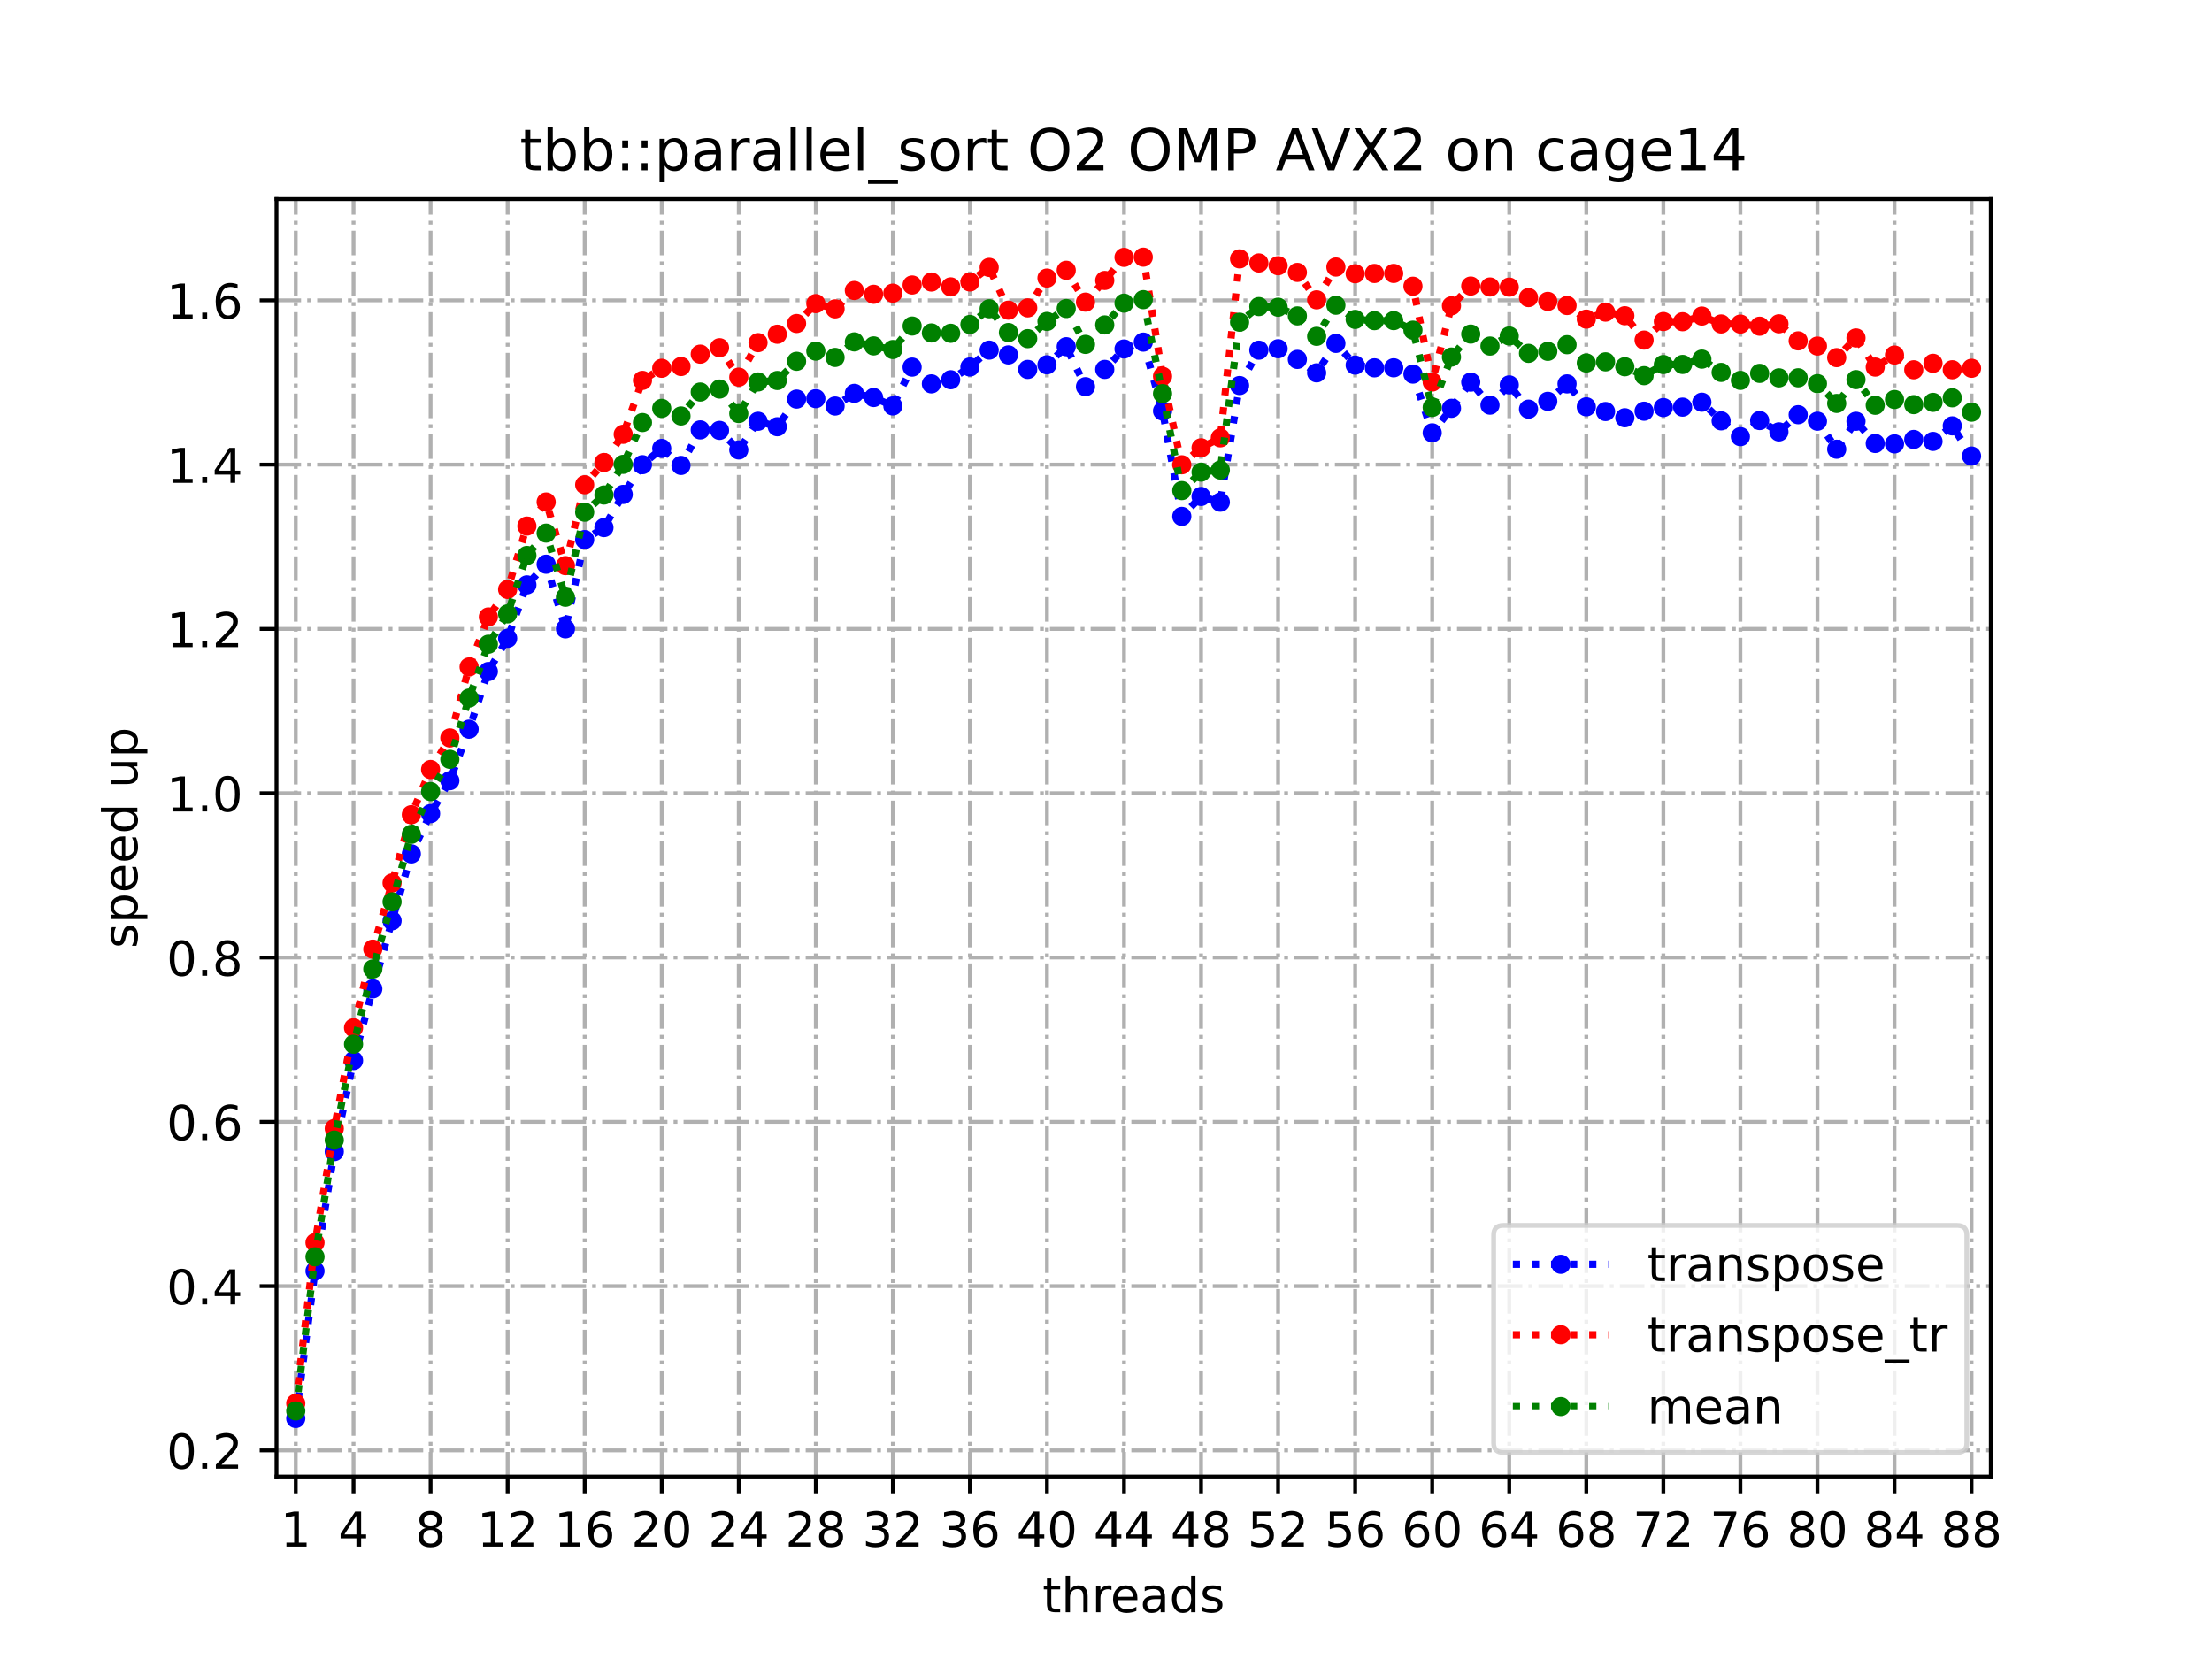 <?xml version="1.0" encoding="utf-8" standalone="no"?>
<!DOCTYPE svg PUBLIC "-//W3C//DTD SVG 1.1//EN"
  "http://www.w3.org/Graphics/SVG/1.1/DTD/svg11.dtd">
<!-- Created with matplotlib (https://matplotlib.org/) -->
<svg height="345.6pt" version="1.1" viewBox="0 0 460.8 345.6" width="460.8pt" xmlns="http://www.w3.org/2000/svg" xmlns:xlink="http://www.w3.org/1999/xlink">
 <defs>
  <style type="text/css">
*{stroke-linecap:butt;stroke-linejoin:round;}
  </style>
 </defs>
 <g id="figure_1">
  <g id="patch_1">
   <path d="M 0 345.6 
L 460.8 345.6 
L 460.8 0 
L 0 0 
z
" style="fill:#ffffff;"/>
  </g>
  <g id="axes_1">
   <g id="patch_2">
    <path d="M 57.6 307.584 
L 414.72 307.584 
L 414.72 41.472 
L 57.6 41.472 
z
" style="fill:#ffffff;"/>
   </g>
   <g id="matplotlib.axis_1">
    <g id="xtick_1">
     <g id="line2d_1">
      <path clip-path="url(#pe2473a3edf)" d="M 61.613 307.584 
L 61.613 41.472 
" style="fill:none;stroke:#b0b0b0;stroke-dasharray:5.12,1.28,0.8,1.28;stroke-dashoffset:0;stroke-width:0.8;"/>
     </g>
     <g id="line2d_2">
      <defs>
       <path d="M 0 0 
L 0 3.5 
" id="mc956b097f9" style="stroke:#000000;stroke-width:0.8;"/>
      </defs>
      <g>
       <use style="stroke:#000000;stroke-width:0.8;" x="61.613" xlink:href="#mc956b097f9" y="307.584"/>
      </g>
     </g>
     <g id="text_1">
      <!-- 1 -->
      <defs>
       <path d="M 12.406 8.297 
L 28.516 8.297 
L 28.516 63.922 
L 10.984 60.406 
L 10.984 69.391 
L 28.422 72.906 
L 38.281 72.906 
L 38.281 8.297 
L 54.391 8.297 
L 54.391 0 
L 12.406 0 
z
" id="DejaVuSans-49"/>
      </defs>
      <g transform="translate(58.431 322.182)scale(0.1 -0.1)">
       <use xlink:href="#DejaVuSans-49"/>
      </g>
     </g>
    </g>
    <g id="xtick_2">
     <g id="line2d_3">
      <path clip-path="url(#pe2473a3edf)" d="M 73.65 307.584 
L 73.65 41.472 
" style="fill:none;stroke:#b0b0b0;stroke-dasharray:5.12,1.28,0.8,1.28;stroke-dashoffset:0;stroke-width:0.8;"/>
     </g>
     <g id="line2d_4">
      <g>
       <use style="stroke:#000000;stroke-width:0.8;" x="73.65" xlink:href="#mc956b097f9" y="307.584"/>
      </g>
     </g>
     <g id="text_2">
      <!-- 4 -->
      <defs>
       <path d="M 37.797 64.312 
L 12.891 25.391 
L 37.797 25.391 
z
M 35.203 72.906 
L 47.609 72.906 
L 47.609 25.391 
L 58.016 25.391 
L 58.016 17.188 
L 47.609 17.188 
L 47.609 0 
L 37.797 0 
L 37.797 17.188 
L 4.891 17.188 
L 4.891 26.703 
z
" id="DejaVuSans-52"/>
      </defs>
      <g transform="translate(70.469 322.182)scale(0.1 -0.1)">
       <use xlink:href="#DejaVuSans-52"/>
      </g>
     </g>
    </g>
    <g id="xtick_3">
     <g id="line2d_5">
      <path clip-path="url(#pe2473a3edf)" d="M 89.701 307.584 
L 89.701 41.472 
" style="fill:none;stroke:#b0b0b0;stroke-dasharray:5.12,1.28,0.8,1.28;stroke-dashoffset:0;stroke-width:0.8;"/>
     </g>
     <g id="line2d_6">
      <g>
       <use style="stroke:#000000;stroke-width:0.8;" x="89.701" xlink:href="#mc956b097f9" y="307.584"/>
      </g>
     </g>
     <g id="text_3">
      <!-- 8 -->
      <defs>
       <path d="M 31.781 34.625 
Q 24.75 34.625 20.719 30.859 
Q 16.703 27.094 16.703 20.516 
Q 16.703 13.922 20.719 10.156 
Q 24.75 6.391 31.781 6.391 
Q 38.812 6.391 42.859 10.172 
Q 46.922 13.969 46.922 20.516 
Q 46.922 27.094 42.891 30.859 
Q 38.875 34.625 31.781 34.625 
z
M 21.922 38.812 
Q 15.578 40.375 12.031 44.719 
Q 8.5 49.078 8.5 55.328 
Q 8.5 64.062 14.719 69.141 
Q 20.953 74.219 31.781 74.219 
Q 42.672 74.219 48.875 69.141 
Q 55.078 64.062 55.078 55.328 
Q 55.078 49.078 51.531 44.719 
Q 48 40.375 41.703 38.812 
Q 48.828 37.156 52.797 32.312 
Q 56.781 27.484 56.781 20.516 
Q 56.781 9.906 50.312 4.234 
Q 43.844 -1.422 31.781 -1.422 
Q 19.734 -1.422 13.25 4.234 
Q 6.781 9.906 6.781 20.516 
Q 6.781 27.484 10.781 32.312 
Q 14.797 37.156 21.922 38.812 
z
M 18.312 54.391 
Q 18.312 48.734 21.844 45.562 
Q 25.391 42.391 31.781 42.391 
Q 38.141 42.391 41.719 45.562 
Q 45.312 48.734 45.312 54.391 
Q 45.312 60.062 41.719 63.234 
Q 38.141 66.406 31.781 66.406 
Q 25.391 66.406 21.844 63.234 
Q 18.312 60.062 18.312 54.391 
z
" id="DejaVuSans-56"/>
      </defs>
      <g transform="translate(86.519 322.182)scale(0.1 -0.1)">
       <use xlink:href="#DejaVuSans-56"/>
      </g>
     </g>
    </g>
    <g id="xtick_4">
     <g id="line2d_7">
      <path clip-path="url(#pe2473a3edf)" d="M 105.751 307.584 
L 105.751 41.472 
" style="fill:none;stroke:#b0b0b0;stroke-dasharray:5.12,1.28,0.8,1.28;stroke-dashoffset:0;stroke-width:0.8;"/>
     </g>
     <g id="line2d_8">
      <g>
       <use style="stroke:#000000;stroke-width:0.8;" x="105.751" xlink:href="#mc956b097f9" y="307.584"/>
      </g>
     </g>
     <g id="text_4">
      <!-- 12 -->
      <defs>
       <path d="M 19.188 8.297 
L 53.609 8.297 
L 53.609 0 
L 7.328 0 
L 7.328 8.297 
Q 12.938 14.109 22.625 23.891 
Q 32.328 33.688 34.812 36.531 
Q 39.547 41.844 41.422 45.531 
Q 43.312 49.219 43.312 52.781 
Q 43.312 58.594 39.234 62.25 
Q 35.156 65.922 28.609 65.922 
Q 23.969 65.922 18.812 64.312 
Q 13.672 62.703 7.812 59.422 
L 7.812 69.391 
Q 13.766 71.781 18.938 73 
Q 24.125 74.219 28.422 74.219 
Q 39.75 74.219 46.484 68.547 
Q 53.219 62.891 53.219 53.422 
Q 53.219 48.922 51.531 44.891 
Q 49.859 40.875 45.406 35.406 
Q 44.188 33.984 37.641 27.219 
Q 31.109 20.453 19.188 8.297 
z
" id="DejaVuSans-50"/>
      </defs>
      <g transform="translate(99.389 322.182)scale(0.1 -0.1)">
       <use xlink:href="#DejaVuSans-49"/>
       <use x="63.623" xlink:href="#DejaVuSans-50"/>
      </g>
     </g>
    </g>
    <g id="xtick_5">
     <g id="line2d_9">
      <path clip-path="url(#pe2473a3edf)" d="M 121.801 307.584 
L 121.801 41.472 
" style="fill:none;stroke:#b0b0b0;stroke-dasharray:5.12,1.28,0.8,1.28;stroke-dashoffset:0;stroke-width:0.8;"/>
     </g>
     <g id="line2d_10">
      <g>
       <use style="stroke:#000000;stroke-width:0.8;" x="121.801" xlink:href="#mc956b097f9" y="307.584"/>
      </g>
     </g>
     <g id="text_5">
      <!-- 16 -->
      <defs>
       <path d="M 33.016 40.375 
Q 26.375 40.375 22.484 35.828 
Q 18.609 31.297 18.609 23.391 
Q 18.609 15.531 22.484 10.953 
Q 26.375 6.391 33.016 6.391 
Q 39.656 6.391 43.531 10.953 
Q 47.406 15.531 47.406 23.391 
Q 47.406 31.297 43.531 35.828 
Q 39.656 40.375 33.016 40.375 
z
M 52.594 71.297 
L 52.594 62.312 
Q 48.875 64.062 45.094 64.984 
Q 41.312 65.922 37.594 65.922 
Q 27.828 65.922 22.672 59.328 
Q 17.531 52.734 16.797 39.406 
Q 19.672 43.656 24.016 45.922 
Q 28.375 48.188 33.594 48.188 
Q 44.578 48.188 50.953 41.516 
Q 57.328 34.859 57.328 23.391 
Q 57.328 12.156 50.688 5.359 
Q 44.047 -1.422 33.016 -1.422 
Q 20.359 -1.422 13.672 8.266 
Q 6.984 17.969 6.984 36.375 
Q 6.984 53.656 15.188 63.938 
Q 23.391 74.219 37.203 74.219 
Q 40.922 74.219 44.703 73.484 
Q 48.484 72.75 52.594 71.297 
z
" id="DejaVuSans-54"/>
      </defs>
      <g transform="translate(115.439 322.182)scale(0.1 -0.1)">
       <use xlink:href="#DejaVuSans-49"/>
       <use x="63.623" xlink:href="#DejaVuSans-54"/>
      </g>
     </g>
    </g>
    <g id="xtick_6">
     <g id="line2d_11">
      <path clip-path="url(#pe2473a3edf)" d="M 137.852 307.584 
L 137.852 41.472 
" style="fill:none;stroke:#b0b0b0;stroke-dasharray:5.12,1.28,0.8,1.28;stroke-dashoffset:0;stroke-width:0.8;"/>
     </g>
     <g id="line2d_12">
      <g>
       <use style="stroke:#000000;stroke-width:0.8;" x="137.852" xlink:href="#mc956b097f9" y="307.584"/>
      </g>
     </g>
     <g id="text_6">
      <!-- 20 -->
      <defs>
       <path d="M 31.781 66.406 
Q 24.172 66.406 20.328 58.906 
Q 16.5 51.422 16.5 36.375 
Q 16.5 21.391 20.328 13.891 
Q 24.172 6.391 31.781 6.391 
Q 39.453 6.391 43.281 13.891 
Q 47.125 21.391 47.125 36.375 
Q 47.125 51.422 43.281 58.906 
Q 39.453 66.406 31.781 66.406 
z
M 31.781 74.219 
Q 44.047 74.219 50.516 64.516 
Q 56.984 54.828 56.984 36.375 
Q 56.984 17.969 50.516 8.266 
Q 44.047 -1.422 31.781 -1.422 
Q 19.531 -1.422 13.062 8.266 
Q 6.594 17.969 6.594 36.375 
Q 6.594 54.828 13.062 64.516 
Q 19.531 74.219 31.781 74.219 
z
" id="DejaVuSans-48"/>
      </defs>
      <g transform="translate(131.489 322.182)scale(0.1 -0.1)">
       <use xlink:href="#DejaVuSans-50"/>
       <use x="63.623" xlink:href="#DejaVuSans-48"/>
      </g>
     </g>
    </g>
    <g id="xtick_7">
     <g id="line2d_13">
      <path clip-path="url(#pe2473a3edf)" d="M 153.902 307.584 
L 153.902 41.472 
" style="fill:none;stroke:#b0b0b0;stroke-dasharray:5.12,1.28,0.8,1.28;stroke-dashoffset:0;stroke-width:0.8;"/>
     </g>
     <g id="line2d_14">
      <g>
       <use style="stroke:#000000;stroke-width:0.8;" x="153.902" xlink:href="#mc956b097f9" y="307.584"/>
      </g>
     </g>
     <g id="text_7">
      <!-- 24 -->
      <g transform="translate(147.54 322.182)scale(0.1 -0.1)">
       <use xlink:href="#DejaVuSans-50"/>
       <use x="63.623" xlink:href="#DejaVuSans-52"/>
      </g>
     </g>
    </g>
    <g id="xtick_8">
     <g id="line2d_15">
      <path clip-path="url(#pe2473a3edf)" d="M 169.952 307.584 
L 169.952 41.472 
" style="fill:none;stroke:#b0b0b0;stroke-dasharray:5.12,1.28,0.8,1.28;stroke-dashoffset:0;stroke-width:0.8;"/>
     </g>
     <g id="line2d_16">
      <g>
       <use style="stroke:#000000;stroke-width:0.8;" x="169.952" xlink:href="#mc956b097f9" y="307.584"/>
      </g>
     </g>
     <g id="text_8">
      <!-- 28 -->
      <g transform="translate(163.59 322.182)scale(0.1 -0.1)">
       <use xlink:href="#DejaVuSans-50"/>
       <use x="63.623" xlink:href="#DejaVuSans-56"/>
      </g>
     </g>
    </g>
    <g id="xtick_9">
     <g id="line2d_17">
      <path clip-path="url(#pe2473a3edf)" d="M 186.003 307.584 
L 186.003 41.472 
" style="fill:none;stroke:#b0b0b0;stroke-dasharray:5.12,1.28,0.8,1.28;stroke-dashoffset:0;stroke-width:0.8;"/>
     </g>
     <g id="line2d_18">
      <g>
       <use style="stroke:#000000;stroke-width:0.8;" x="186.003" xlink:href="#mc956b097f9" y="307.584"/>
      </g>
     </g>
     <g id="text_9">
      <!-- 32 -->
      <defs>
       <path d="M 40.578 39.312 
Q 47.656 37.797 51.625 33 
Q 55.609 28.219 55.609 21.188 
Q 55.609 10.406 48.188 4.484 
Q 40.766 -1.422 27.094 -1.422 
Q 22.516 -1.422 17.656 -0.516 
Q 12.797 0.391 7.625 2.203 
L 7.625 11.719 
Q 11.719 9.328 16.594 8.109 
Q 21.484 6.891 26.812 6.891 
Q 36.078 6.891 40.938 10.547 
Q 45.797 14.203 45.797 21.188 
Q 45.797 27.641 41.281 31.266 
Q 36.766 34.906 28.719 34.906 
L 20.219 34.906 
L 20.219 43.016 
L 29.109 43.016 
Q 36.375 43.016 40.234 45.922 
Q 44.094 48.828 44.094 54.297 
Q 44.094 59.906 40.109 62.906 
Q 36.141 65.922 28.719 65.922 
Q 24.656 65.922 20.016 65.031 
Q 15.375 64.156 9.812 62.312 
L 9.812 71.094 
Q 15.438 72.656 20.344 73.438 
Q 25.25 74.219 29.594 74.219 
Q 40.828 74.219 47.359 69.109 
Q 53.906 64.016 53.906 55.328 
Q 53.906 49.266 50.438 45.094 
Q 46.969 40.922 40.578 39.312 
z
" id="DejaVuSans-51"/>
      </defs>
      <g transform="translate(179.64 322.182)scale(0.1 -0.1)">
       <use xlink:href="#DejaVuSans-51"/>
       <use x="63.623" xlink:href="#DejaVuSans-50"/>
      </g>
     </g>
    </g>
    <g id="xtick_10">
     <g id="line2d_19">
      <path clip-path="url(#pe2473a3edf)" d="M 202.053 307.584 
L 202.053 41.472 
" style="fill:none;stroke:#b0b0b0;stroke-dasharray:5.12,1.28,0.8,1.28;stroke-dashoffset:0;stroke-width:0.8;"/>
     </g>
     <g id="line2d_20">
      <g>
       <use style="stroke:#000000;stroke-width:0.8;" x="202.053" xlink:href="#mc956b097f9" y="307.584"/>
      </g>
     </g>
     <g id="text_10">
      <!-- 36 -->
      <g transform="translate(195.691 322.182)scale(0.1 -0.1)">
       <use xlink:href="#DejaVuSans-51"/>
       <use x="63.623" xlink:href="#DejaVuSans-54"/>
      </g>
     </g>
    </g>
    <g id="xtick_11">
     <g id="line2d_21">
      <path clip-path="url(#pe2473a3edf)" d="M 218.103 307.584 
L 218.103 41.472 
" style="fill:none;stroke:#b0b0b0;stroke-dasharray:5.12,1.28,0.8,1.28;stroke-dashoffset:0;stroke-width:0.8;"/>
     </g>
     <g id="line2d_22">
      <g>
       <use style="stroke:#000000;stroke-width:0.8;" x="218.103" xlink:href="#mc956b097f9" y="307.584"/>
      </g>
     </g>
     <g id="text_11">
      <!-- 40 -->
      <g transform="translate(211.741 322.182)scale(0.1 -0.1)">
       <use xlink:href="#DejaVuSans-52"/>
       <use x="63.623" xlink:href="#DejaVuSans-48"/>
      </g>
     </g>
    </g>
    <g id="xtick_12">
     <g id="line2d_23">
      <path clip-path="url(#pe2473a3edf)" d="M 234.154 307.584 
L 234.154 41.472 
" style="fill:none;stroke:#b0b0b0;stroke-dasharray:5.12,1.28,0.8,1.28;stroke-dashoffset:0;stroke-width:0.8;"/>
     </g>
     <g id="line2d_24">
      <g>
       <use style="stroke:#000000;stroke-width:0.8;" x="234.154" xlink:href="#mc956b097f9" y="307.584"/>
      </g>
     </g>
     <g id="text_12">
      <!-- 44 -->
      <g transform="translate(227.791 322.182)scale(0.1 -0.1)">
       <use xlink:href="#DejaVuSans-52"/>
       <use x="63.623" xlink:href="#DejaVuSans-52"/>
      </g>
     </g>
    </g>
    <g id="xtick_13">
     <g id="line2d_25">
      <path clip-path="url(#pe2473a3edf)" d="M 250.204 307.584 
L 250.204 41.472 
" style="fill:none;stroke:#b0b0b0;stroke-dasharray:5.12,1.28,0.8,1.28;stroke-dashoffset:0;stroke-width:0.8;"/>
     </g>
     <g id="line2d_26">
      <g>
       <use style="stroke:#000000;stroke-width:0.8;" x="250.204" xlink:href="#mc956b097f9" y="307.584"/>
      </g>
     </g>
     <g id="text_13">
      <!-- 48 -->
      <g transform="translate(243.842 322.182)scale(0.1 -0.1)">
       <use xlink:href="#DejaVuSans-52"/>
       <use x="63.623" xlink:href="#DejaVuSans-56"/>
      </g>
     </g>
    </g>
    <g id="xtick_14">
     <g id="line2d_27">
      <path clip-path="url(#pe2473a3edf)" d="M 266.254 307.584 
L 266.254 41.472 
" style="fill:none;stroke:#b0b0b0;stroke-dasharray:5.12,1.28,0.8,1.28;stroke-dashoffset:0;stroke-width:0.8;"/>
     </g>
     <g id="line2d_28">
      <g>
       <use style="stroke:#000000;stroke-width:0.8;" x="266.254" xlink:href="#mc956b097f9" y="307.584"/>
      </g>
     </g>
     <g id="text_14">
      <!-- 52 -->
      <defs>
       <path d="M 10.797 72.906 
L 49.516 72.906 
L 49.516 64.594 
L 19.828 64.594 
L 19.828 46.734 
Q 21.969 47.469 24.109 47.828 
Q 26.266 48.188 28.422 48.188 
Q 40.625 48.188 47.75 41.5 
Q 54.891 34.812 54.891 23.391 
Q 54.891 11.625 47.562 5.094 
Q 40.234 -1.422 26.906 -1.422 
Q 22.312 -1.422 17.547 -0.641 
Q 12.797 0.141 7.719 1.703 
L 7.719 11.625 
Q 12.109 9.234 16.797 8.062 
Q 21.484 6.891 26.703 6.891 
Q 35.156 6.891 40.078 11.328 
Q 45.016 15.766 45.016 23.391 
Q 45.016 31 40.078 35.438 
Q 35.156 39.891 26.703 39.891 
Q 22.75 39.891 18.812 39.016 
Q 14.891 38.141 10.797 36.281 
z
" id="DejaVuSans-53"/>
      </defs>
      <g transform="translate(259.892 322.182)scale(0.1 -0.1)">
       <use xlink:href="#DejaVuSans-53"/>
       <use x="63.623" xlink:href="#DejaVuSans-50"/>
      </g>
     </g>
    </g>
    <g id="xtick_15">
     <g id="line2d_29">
      <path clip-path="url(#pe2473a3edf)" d="M 282.305 307.584 
L 282.305 41.472 
" style="fill:none;stroke:#b0b0b0;stroke-dasharray:5.12,1.28,0.8,1.28;stroke-dashoffset:0;stroke-width:0.8;"/>
     </g>
     <g id="line2d_30">
      <g>
       <use style="stroke:#000000;stroke-width:0.8;" x="282.305" xlink:href="#mc956b097f9" y="307.584"/>
      </g>
     </g>
     <g id="text_15">
      <!-- 56 -->
      <g transform="translate(275.942 322.182)scale(0.1 -0.1)">
       <use xlink:href="#DejaVuSans-53"/>
       <use x="63.623" xlink:href="#DejaVuSans-54"/>
      </g>
     </g>
    </g>
    <g id="xtick_16">
     <g id="line2d_31">
      <path clip-path="url(#pe2473a3edf)" d="M 298.355 307.584 
L 298.355 41.472 
" style="fill:none;stroke:#b0b0b0;stroke-dasharray:5.12,1.28,0.8,1.28;stroke-dashoffset:0;stroke-width:0.8;"/>
     </g>
     <g id="line2d_32">
      <g>
       <use style="stroke:#000000;stroke-width:0.8;" x="298.355" xlink:href="#mc956b097f9" y="307.584"/>
      </g>
     </g>
     <g id="text_16">
      <!-- 60 -->
      <g transform="translate(291.993 322.182)scale(0.1 -0.1)">
       <use xlink:href="#DejaVuSans-54"/>
       <use x="63.623" xlink:href="#DejaVuSans-48"/>
      </g>
     </g>
    </g>
    <g id="xtick_17">
     <g id="line2d_33">
      <path clip-path="url(#pe2473a3edf)" d="M 314.405 307.584 
L 314.405 41.472 
" style="fill:none;stroke:#b0b0b0;stroke-dasharray:5.12,1.28,0.8,1.28;stroke-dashoffset:0;stroke-width:0.8;"/>
     </g>
     <g id="line2d_34">
      <g>
       <use style="stroke:#000000;stroke-width:0.8;" x="314.405" xlink:href="#mc956b097f9" y="307.584"/>
      </g>
     </g>
     <g id="text_17">
      <!-- 64 -->
      <g transform="translate(308.043 322.182)scale(0.1 -0.1)">
       <use xlink:href="#DejaVuSans-54"/>
       <use x="63.623" xlink:href="#DejaVuSans-52"/>
      </g>
     </g>
    </g>
    <g id="xtick_18">
     <g id="line2d_35">
      <path clip-path="url(#pe2473a3edf)" d="M 330.456 307.584 
L 330.456 41.472 
" style="fill:none;stroke:#b0b0b0;stroke-dasharray:5.12,1.28,0.8,1.28;stroke-dashoffset:0;stroke-width:0.8;"/>
     </g>
     <g id="line2d_36">
      <g>
       <use style="stroke:#000000;stroke-width:0.8;" x="330.456" xlink:href="#mc956b097f9" y="307.584"/>
      </g>
     </g>
     <g id="text_18">
      <!-- 68 -->
      <g transform="translate(324.093 322.182)scale(0.1 -0.1)">
       <use xlink:href="#DejaVuSans-54"/>
       <use x="63.623" xlink:href="#DejaVuSans-56"/>
      </g>
     </g>
    </g>
    <g id="xtick_19">
     <g id="line2d_37">
      <path clip-path="url(#pe2473a3edf)" d="M 346.506 307.584 
L 346.506 41.472 
" style="fill:none;stroke:#b0b0b0;stroke-dasharray:5.12,1.28,0.8,1.28;stroke-dashoffset:0;stroke-width:0.8;"/>
     </g>
     <g id="line2d_38">
      <g>
       <use style="stroke:#000000;stroke-width:0.8;" x="346.506" xlink:href="#mc956b097f9" y="307.584"/>
      </g>
     </g>
     <g id="text_19">
      <!-- 72 -->
      <defs>
       <path d="M 8.203 72.906 
L 55.078 72.906 
L 55.078 68.703 
L 28.609 0 
L 18.312 0 
L 43.219 64.594 
L 8.203 64.594 
z
" id="DejaVuSans-55"/>
      </defs>
      <g transform="translate(340.144 322.182)scale(0.1 -0.1)">
       <use xlink:href="#DejaVuSans-55"/>
       <use x="63.623" xlink:href="#DejaVuSans-50"/>
      </g>
     </g>
    </g>
    <g id="xtick_20">
     <g id="line2d_39">
      <path clip-path="url(#pe2473a3edf)" d="M 362.556 307.584 
L 362.556 41.472 
" style="fill:none;stroke:#b0b0b0;stroke-dasharray:5.12,1.28,0.8,1.28;stroke-dashoffset:0;stroke-width:0.8;"/>
     </g>
     <g id="line2d_40">
      <g>
       <use style="stroke:#000000;stroke-width:0.8;" x="362.556" xlink:href="#mc956b097f9" y="307.584"/>
      </g>
     </g>
     <g id="text_20">
      <!-- 76 -->
      <g transform="translate(356.194 322.182)scale(0.1 -0.1)">
       <use xlink:href="#DejaVuSans-55"/>
       <use x="63.623" xlink:href="#DejaVuSans-54"/>
      </g>
     </g>
    </g>
    <g id="xtick_21">
     <g id="line2d_41">
      <path clip-path="url(#pe2473a3edf)" d="M 378.607 307.584 
L 378.607 41.472 
" style="fill:none;stroke:#b0b0b0;stroke-dasharray:5.12,1.28,0.8,1.28;stroke-dashoffset:0;stroke-width:0.8;"/>
     </g>
     <g id="line2d_42">
      <g>
       <use style="stroke:#000000;stroke-width:0.8;" x="378.607" xlink:href="#mc956b097f9" y="307.584"/>
      </g>
     </g>
     <g id="text_21">
      <!-- 80 -->
      <g transform="translate(372.244 322.182)scale(0.1 -0.1)">
       <use xlink:href="#DejaVuSans-56"/>
       <use x="63.623" xlink:href="#DejaVuSans-48"/>
      </g>
     </g>
    </g>
    <g id="xtick_22">
     <g id="line2d_43">
      <path clip-path="url(#pe2473a3edf)" d="M 394.657 307.584 
L 394.657 41.472 
" style="fill:none;stroke:#b0b0b0;stroke-dasharray:5.12,1.28,0.8,1.28;stroke-dashoffset:0;stroke-width:0.8;"/>
     </g>
     <g id="line2d_44">
      <g>
       <use style="stroke:#000000;stroke-width:0.8;" x="394.657" xlink:href="#mc956b097f9" y="307.584"/>
      </g>
     </g>
     <g id="text_22">
      <!-- 84 -->
      <g transform="translate(388.295 322.182)scale(0.1 -0.1)">
       <use xlink:href="#DejaVuSans-56"/>
       <use x="63.623" xlink:href="#DejaVuSans-52"/>
      </g>
     </g>
    </g>
    <g id="xtick_23">
     <g id="line2d_45">
      <path clip-path="url(#pe2473a3edf)" d="M 410.707 307.584 
L 410.707 41.472 
" style="fill:none;stroke:#b0b0b0;stroke-dasharray:5.12,1.28,0.8,1.28;stroke-dashoffset:0;stroke-width:0.8;"/>
     </g>
     <g id="line2d_46">
      <g>
       <use style="stroke:#000000;stroke-width:0.8;" x="410.707" xlink:href="#mc956b097f9" y="307.584"/>
      </g>
     </g>
     <g id="text_23">
      <!-- 88 -->
      <g transform="translate(404.345 322.182)scale(0.1 -0.1)">
       <use xlink:href="#DejaVuSans-56"/>
       <use x="63.623" xlink:href="#DejaVuSans-56"/>
      </g>
     </g>
    </g>
    <g id="text_24">
     <!-- threads -->
     <defs>
      <path d="M 18.312 70.219 
L 18.312 54.688 
L 36.812 54.688 
L 36.812 47.703 
L 18.312 47.703 
L 18.312 18.016 
Q 18.312 11.328 20.141 9.422 
Q 21.969 7.516 27.594 7.516 
L 36.812 7.516 
L 36.812 0 
L 27.594 0 
Q 17.188 0 13.234 3.875 
Q 9.281 7.766 9.281 18.016 
L 9.281 47.703 
L 2.688 47.703 
L 2.688 54.688 
L 9.281 54.688 
L 9.281 70.219 
z
" id="DejaVuSans-116"/>
      <path d="M 54.891 33.016 
L 54.891 0 
L 45.906 0 
L 45.906 32.719 
Q 45.906 40.484 42.875 44.328 
Q 39.844 48.188 33.797 48.188 
Q 26.516 48.188 22.312 43.547 
Q 18.109 38.922 18.109 30.906 
L 18.109 0 
L 9.078 0 
L 9.078 75.984 
L 18.109 75.984 
L 18.109 46.188 
Q 21.344 51.125 25.703 53.562 
Q 30.078 56 35.797 56 
Q 45.219 56 50.047 50.172 
Q 54.891 44.344 54.891 33.016 
z
" id="DejaVuSans-104"/>
      <path d="M 41.109 46.297 
Q 39.594 47.172 37.812 47.578 
Q 36.031 48 33.891 48 
Q 26.266 48 22.188 43.047 
Q 18.109 38.094 18.109 28.812 
L 18.109 0 
L 9.078 0 
L 9.078 54.688 
L 18.109 54.688 
L 18.109 46.188 
Q 20.953 51.172 25.484 53.578 
Q 30.031 56 36.531 56 
Q 37.453 56 38.578 55.875 
Q 39.703 55.766 41.062 55.516 
z
" id="DejaVuSans-114"/>
      <path d="M 56.203 29.594 
L 56.203 25.203 
L 14.891 25.203 
Q 15.484 15.922 20.484 11.062 
Q 25.484 6.203 34.422 6.203 
Q 39.594 6.203 44.453 7.469 
Q 49.312 8.734 54.109 11.281 
L 54.109 2.781 
Q 49.266 0.734 44.188 -0.344 
Q 39.109 -1.422 33.891 -1.422 
Q 20.797 -1.422 13.156 6.188 
Q 5.516 13.812 5.516 26.812 
Q 5.516 40.234 12.766 48.109 
Q 20.016 56 32.328 56 
Q 43.359 56 49.781 48.891 
Q 56.203 41.797 56.203 29.594 
z
M 47.219 32.234 
Q 47.125 39.594 43.094 43.984 
Q 39.062 48.391 32.422 48.391 
Q 24.906 48.391 20.391 44.141 
Q 15.875 39.891 15.188 32.172 
z
" id="DejaVuSans-101"/>
      <path d="M 34.281 27.484 
Q 23.391 27.484 19.188 25 
Q 14.984 22.516 14.984 16.5 
Q 14.984 11.719 18.141 8.906 
Q 21.297 6.109 26.703 6.109 
Q 34.188 6.109 38.703 11.406 
Q 43.219 16.703 43.219 25.484 
L 43.219 27.484 
z
M 52.203 31.203 
L 52.203 0 
L 43.219 0 
L 43.219 8.297 
Q 40.141 3.328 35.547 0.953 
Q 30.953 -1.422 24.312 -1.422 
Q 15.922 -1.422 10.953 3.297 
Q 6 8.016 6 15.922 
Q 6 25.141 12.172 29.828 
Q 18.359 34.516 30.609 34.516 
L 43.219 34.516 
L 43.219 35.406 
Q 43.219 41.609 39.141 45 
Q 35.062 48.391 27.688 48.391 
Q 23 48.391 18.547 47.266 
Q 14.109 46.141 10.016 43.891 
L 10.016 52.203 
Q 14.938 54.109 19.578 55.047 
Q 24.219 56 28.609 56 
Q 40.484 56 46.344 49.844 
Q 52.203 43.703 52.203 31.203 
z
" id="DejaVuSans-97"/>
      <path d="M 45.406 46.391 
L 45.406 75.984 
L 54.391 75.984 
L 54.391 0 
L 45.406 0 
L 45.406 8.203 
Q 42.578 3.328 38.25 0.953 
Q 33.938 -1.422 27.875 -1.422 
Q 17.969 -1.422 11.734 6.484 
Q 5.516 14.406 5.516 27.297 
Q 5.516 40.188 11.734 48.094 
Q 17.969 56 27.875 56 
Q 33.938 56 38.25 53.625 
Q 42.578 51.266 45.406 46.391 
z
M 14.797 27.297 
Q 14.797 17.391 18.875 11.75 
Q 22.953 6.109 30.078 6.109 
Q 37.203 6.109 41.297 11.75 
Q 45.406 17.391 45.406 27.297 
Q 45.406 37.203 41.297 42.844 
Q 37.203 48.484 30.078 48.484 
Q 22.953 48.484 18.875 42.844 
Q 14.797 37.203 14.797 27.297 
z
" id="DejaVuSans-100"/>
      <path d="M 44.281 53.078 
L 44.281 44.578 
Q 40.484 46.531 36.375 47.5 
Q 32.281 48.484 27.875 48.484 
Q 21.188 48.484 17.844 46.438 
Q 14.5 44.391 14.5 40.281 
Q 14.5 37.156 16.891 35.375 
Q 19.281 33.594 26.516 31.984 
L 29.594 31.297 
Q 39.156 29.25 43.188 25.516 
Q 47.219 21.781 47.219 15.094 
Q 47.219 7.469 41.188 3.016 
Q 35.156 -1.422 24.609 -1.422 
Q 20.219 -1.422 15.453 -0.562 
Q 10.688 0.297 5.422 2 
L 5.422 11.281 
Q 10.406 8.688 15.234 7.391 
Q 20.062 6.109 24.812 6.109 
Q 31.156 6.109 34.562 8.281 
Q 37.984 10.453 37.984 14.406 
Q 37.984 18.062 35.516 20.016 
Q 33.062 21.969 24.703 23.781 
L 21.578 24.516 
Q 13.234 26.266 9.516 29.906 
Q 5.812 33.547 5.812 39.891 
Q 5.812 47.609 11.281 51.797 
Q 16.75 56 26.812 56 
Q 31.781 56 36.172 55.266 
Q 40.578 54.547 44.281 53.078 
z
" id="DejaVuSans-115"/>
     </defs>
     <g transform="translate(217.169 335.861)scale(0.1 -0.1)">
      <use xlink:href="#DejaVuSans-116"/>
      <use x="39.209" xlink:href="#DejaVuSans-104"/>
      <use x="102.588" xlink:href="#DejaVuSans-114"/>
      <use x="141.451" xlink:href="#DejaVuSans-101"/>
      <use x="202.975" xlink:href="#DejaVuSans-97"/>
      <use x="264.254" xlink:href="#DejaVuSans-100"/>
      <use x="327.73" xlink:href="#DejaVuSans-115"/>
     </g>
    </g>
   </g>
   <g id="matplotlib.axis_2">
    <g id="ytick_1">
     <g id="line2d_47">
      <path clip-path="url(#pe2473a3edf)" d="M 57.6 302.148 
L 414.72 302.148 
" style="fill:none;stroke:#b0b0b0;stroke-dasharray:5.12,1.28,0.8,1.28;stroke-dashoffset:0;stroke-width:0.8;"/>
     </g>
     <g id="line2d_48">
      <defs>
       <path d="M 0 0 
L -3.5 0 
" id="mb4471ca528" style="stroke:#000000;stroke-width:0.8;"/>
      </defs>
      <g>
       <use style="stroke:#000000;stroke-width:0.8;" x="57.6" xlink:href="#mb4471ca528" y="302.148"/>
      </g>
     </g>
     <g id="text_25">
      <!-- 0.2 -->
      <defs>
       <path d="M 10.688 12.406 
L 21 12.406 
L 21 0 
L 10.688 0 
z
" id="DejaVuSans-46"/>
      </defs>
      <g transform="translate(34.697 305.947)scale(0.1 -0.1)">
       <use xlink:href="#DejaVuSans-48"/>
       <use x="63.623" xlink:href="#DejaVuSans-46"/>
       <use x="95.41" xlink:href="#DejaVuSans-50"/>
      </g>
     </g>
    </g>
    <g id="ytick_2">
     <g id="line2d_49">
      <path clip-path="url(#pe2473a3edf)" d="M 57.6 267.922 
L 414.72 267.922 
" style="fill:none;stroke:#b0b0b0;stroke-dasharray:5.12,1.28,0.8,1.28;stroke-dashoffset:0;stroke-width:0.8;"/>
     </g>
     <g id="line2d_50">
      <g>
       <use style="stroke:#000000;stroke-width:0.8;" x="57.6" xlink:href="#mb4471ca528" y="267.922"/>
      </g>
     </g>
     <g id="text_26">
      <!-- 0.4 -->
      <g transform="translate(34.697 271.721)scale(0.1 -0.1)">
       <use xlink:href="#DejaVuSans-48"/>
       <use x="63.623" xlink:href="#DejaVuSans-46"/>
       <use x="95.41" xlink:href="#DejaVuSans-52"/>
      </g>
     </g>
    </g>
    <g id="ytick_3">
     <g id="line2d_51">
      <path clip-path="url(#pe2473a3edf)" d="M 57.6 233.695 
L 414.72 233.695 
" style="fill:none;stroke:#b0b0b0;stroke-dasharray:5.12,1.28,0.8,1.28;stroke-dashoffset:0;stroke-width:0.8;"/>
     </g>
     <g id="line2d_52">
      <g>
       <use style="stroke:#000000;stroke-width:0.8;" x="57.6" xlink:href="#mb4471ca528" y="233.695"/>
      </g>
     </g>
     <g id="text_27">
      <!-- 0.6 -->
      <g transform="translate(34.697 237.494)scale(0.1 -0.1)">
       <use xlink:href="#DejaVuSans-48"/>
       <use x="63.623" xlink:href="#DejaVuSans-46"/>
       <use x="95.41" xlink:href="#DejaVuSans-54"/>
      </g>
     </g>
    </g>
    <g id="ytick_4">
     <g id="line2d_53">
      <path clip-path="url(#pe2473a3edf)" d="M 57.6 199.468 
L 414.72 199.468 
" style="fill:none;stroke:#b0b0b0;stroke-dasharray:5.12,1.28,0.8,1.28;stroke-dashoffset:0;stroke-width:0.8;"/>
     </g>
     <g id="line2d_54">
      <g>
       <use style="stroke:#000000;stroke-width:0.8;" x="57.6" xlink:href="#mb4471ca528" y="199.468"/>
      </g>
     </g>
     <g id="text_28">
      <!-- 0.8 -->
      <g transform="translate(34.697 203.268)scale(0.1 -0.1)">
       <use xlink:href="#DejaVuSans-48"/>
       <use x="63.623" xlink:href="#DejaVuSans-46"/>
       <use x="95.41" xlink:href="#DejaVuSans-56"/>
      </g>
     </g>
    </g>
    <g id="ytick_5">
     <g id="line2d_55">
      <path clip-path="url(#pe2473a3edf)" d="M 57.6 165.242 
L 414.72 165.242 
" style="fill:none;stroke:#b0b0b0;stroke-dasharray:5.12,1.28,0.8,1.28;stroke-dashoffset:0;stroke-width:0.8;"/>
     </g>
     <g id="line2d_56">
      <g>
       <use style="stroke:#000000;stroke-width:0.8;" x="57.6" xlink:href="#mb4471ca528" y="165.242"/>
      </g>
     </g>
     <g id="text_29">
      <!-- 1.0 -->
      <g transform="translate(34.697 169.041)scale(0.1 -0.1)">
       <use xlink:href="#DejaVuSans-49"/>
       <use x="63.623" xlink:href="#DejaVuSans-46"/>
       <use x="95.41" xlink:href="#DejaVuSans-48"/>
      </g>
     </g>
    </g>
    <g id="ytick_6">
     <g id="line2d_57">
      <path clip-path="url(#pe2473a3edf)" d="M 57.6 131.015 
L 414.72 131.015 
" style="fill:none;stroke:#b0b0b0;stroke-dasharray:5.12,1.28,0.8,1.28;stroke-dashoffset:0;stroke-width:0.8;"/>
     </g>
     <g id="line2d_58">
      <g>
       <use style="stroke:#000000;stroke-width:0.8;" x="57.6" xlink:href="#mb4471ca528" y="131.015"/>
      </g>
     </g>
     <g id="text_30">
      <!-- 1.2 -->
      <g transform="translate(34.697 134.815)scale(0.1 -0.1)">
       <use xlink:href="#DejaVuSans-49"/>
       <use x="63.623" xlink:href="#DejaVuSans-46"/>
       <use x="95.41" xlink:href="#DejaVuSans-50"/>
      </g>
     </g>
    </g>
    <g id="ytick_7">
     <g id="line2d_59">
      <path clip-path="url(#pe2473a3edf)" d="M 57.6 96.789 
L 414.72 96.789 
" style="fill:none;stroke:#b0b0b0;stroke-dasharray:5.12,1.28,0.8,1.28;stroke-dashoffset:0;stroke-width:0.8;"/>
     </g>
     <g id="line2d_60">
      <g>
       <use style="stroke:#000000;stroke-width:0.8;" x="57.6" xlink:href="#mb4471ca528" y="96.789"/>
      </g>
     </g>
     <g id="text_31">
      <!-- 1.4 -->
      <g transform="translate(34.697 100.588)scale(0.1 -0.1)">
       <use xlink:href="#DejaVuSans-49"/>
       <use x="63.623" xlink:href="#DejaVuSans-46"/>
       <use x="95.41" xlink:href="#DejaVuSans-52"/>
      </g>
     </g>
    </g>
    <g id="ytick_8">
     <g id="line2d_61">
      <path clip-path="url(#pe2473a3edf)" d="M 57.6 62.562 
L 414.72 62.562 
" style="fill:none;stroke:#b0b0b0;stroke-dasharray:5.12,1.28,0.8,1.28;stroke-dashoffset:0;stroke-width:0.8;"/>
     </g>
     <g id="line2d_62">
      <g>
       <use style="stroke:#000000;stroke-width:0.8;" x="57.6" xlink:href="#mb4471ca528" y="62.562"/>
      </g>
     </g>
     <g id="text_32">
      <!-- 1.6 -->
      <g transform="translate(34.697 66.361)scale(0.1 -0.1)">
       <use xlink:href="#DejaVuSans-49"/>
       <use x="63.623" xlink:href="#DejaVuSans-46"/>
       <use x="95.41" xlink:href="#DejaVuSans-54"/>
      </g>
     </g>
    </g>
    <g id="text_33">
     <!-- speed up -->
     <defs>
      <path d="M 18.109 8.203 
L 18.109 -20.797 
L 9.078 -20.797 
L 9.078 54.688 
L 18.109 54.688 
L 18.109 46.391 
Q 20.953 51.266 25.266 53.625 
Q 29.594 56 35.594 56 
Q 45.562 56 51.781 48.094 
Q 58.016 40.188 58.016 27.297 
Q 58.016 14.406 51.781 6.484 
Q 45.562 -1.422 35.594 -1.422 
Q 29.594 -1.422 25.266 0.953 
Q 20.953 3.328 18.109 8.203 
z
M 48.688 27.297 
Q 48.688 37.203 44.609 42.844 
Q 40.531 48.484 33.406 48.484 
Q 26.266 48.484 22.188 42.844 
Q 18.109 37.203 18.109 27.297 
Q 18.109 17.391 22.188 11.75 
Q 26.266 6.109 33.406 6.109 
Q 40.531 6.109 44.609 11.75 
Q 48.688 17.391 48.688 27.297 
z
" id="DejaVuSans-112"/>
      <path id="DejaVuSans-32"/>
      <path d="M 8.5 21.578 
L 8.5 54.688 
L 17.484 54.688 
L 17.484 21.922 
Q 17.484 14.156 20.5 10.266 
Q 23.531 6.391 29.594 6.391 
Q 36.859 6.391 41.078 11.031 
Q 45.312 15.672 45.312 23.688 
L 45.312 54.688 
L 54.297 54.688 
L 54.297 0 
L 45.312 0 
L 45.312 8.406 
Q 42.047 3.422 37.719 1 
Q 33.406 -1.422 27.688 -1.422 
Q 18.266 -1.422 13.375 4.438 
Q 8.5 10.297 8.5 21.578 
z
M 31.109 56 
z
" id="DejaVuSans-117"/>
     </defs>
     <g transform="translate(28.617 197.566)rotate(-90)scale(0.1 -0.1)">
      <use xlink:href="#DejaVuSans-115"/>
      <use x="52.1" xlink:href="#DejaVuSans-112"/>
      <use x="115.576" xlink:href="#DejaVuSans-101"/>
      <use x="177.1" xlink:href="#DejaVuSans-101"/>
      <use x="238.623" xlink:href="#DejaVuSans-100"/>
      <use x="302.1" xlink:href="#DejaVuSans-32"/>
      <use x="333.887" xlink:href="#DejaVuSans-117"/>
      <use x="397.266" xlink:href="#DejaVuSans-112"/>
     </g>
    </g>
   </g>
   <g id="line2d_63">
    <path clip-path="url(#pe2473a3edf)" d="M 61.613 295.488 
L 65.625 264.776 
L 69.638 239.904 
L 73.65 220.934 
L 77.663 205.996 
L 81.676 191.807 
L 85.688 177.889 
L 89.701 169.487 
L 93.713 162.631 
L 97.726 151.896 
L 101.738 139.89 
L 105.751 132.973 
L 109.764 121.84 
L 113.776 117.542 
L 117.789 131.002 
L 121.801 112.412 
L 125.814 109.908 
L 129.827 103 
L 133.839 96.802 
L 137.852 93.42 
L 141.864 96.961 
L 145.877 89.554 
L 149.889 89.654 
L 153.902 93.734 
L 157.915 87.756 
L 161.927 88.894 
L 165.94 83.136 
L 169.952 83.043 
L 173.965 84.58 
L 177.978 81.94 
L 181.99 82.811 
L 186.003 84.564 
L 190.015 76.474 
L 194.028 79.963 
L 198.04 79.105 
L 202.053 76.453 
L 206.066 72.937 
L 210.078 73.937 
L 214.091 76.957 
L 218.103 75.993 
L 222.116 72.228 
L 226.129 80.552 
L 230.141 76.954 
L 234.154 72.697 
L 238.166 71.271 
L 242.179 85.614 
L 246.191 107.577 
L 250.204 103.426 
L 254.217 104.611 
L 258.229 80.311 
L 262.242 72.949 
L 266.254 72.648 
L 270.267 74.868 
L 274.28 77.669 
L 278.292 71.536 
L 282.305 76.056 
L 286.317 76.626 
L 290.33 76.617 
L 294.342 77.93 
L 298.355 90.168 
L 302.368 85.056 
L 306.38 79.6 
L 310.393 84.397 
L 314.405 80.18 
L 318.418 85.231 
L 322.431 83.601 
L 326.443 79.969 
L 330.456 84.748 
L 334.468 85.73 
L 338.481 87.026 
L 342.493 85.664 
L 346.506 84.9 
L 350.519 84.812 
L 354.531 83.784 
L 358.544 87.67 
L 362.556 90.964 
L 366.569 87.605 
L 370.582 89.968 
L 374.594 86.389 
L 378.607 87.745 
L 382.619 93.584 
L 386.632 87.759 
L 390.644 92.382 
L 394.657 92.47 
L 398.67 91.546 
L 402.682 91.955 
L 406.695 88.715 
L 410.707 95.005 
" style="fill:none;stroke:#0000ff;stroke-dasharray:1.5,2.475;stroke-dashoffset:0;stroke-width:1.5;"/>
    <defs>
     <path d="M 0 1.5 
C 0.398 1.5 0.779 1.342 1.061 1.061 
C 1.342 0.779 1.5 0.398 1.5 0 
C 1.5 -0.398 1.342 -0.779 1.061 -1.061 
C 0.779 -1.342 0.398 -1.5 0 -1.5 
C -0.398 -1.5 -0.779 -1.342 -1.061 -1.061 
C -1.342 -0.779 -1.5 -0.398 -1.5 0 
C -1.5 0.398 -1.342 0.779 -1.061 1.061 
C -0.779 1.342 -0.398 1.5 0 1.5 
z
" id="m6659b5781d" style="stroke:#0000ff;"/>
    </defs>
    <g clip-path="url(#pe2473a3edf)">
     <use style="fill:#0000ff;stroke:#0000ff;" x="61.613" xlink:href="#m6659b5781d" y="295.488"/>
     <use style="fill:#0000ff;stroke:#0000ff;" x="65.625" xlink:href="#m6659b5781d" y="264.776"/>
     <use style="fill:#0000ff;stroke:#0000ff;" x="69.638" xlink:href="#m6659b5781d" y="239.904"/>
     <use style="fill:#0000ff;stroke:#0000ff;" x="73.65" xlink:href="#m6659b5781d" y="220.934"/>
     <use style="fill:#0000ff;stroke:#0000ff;" x="77.663" xlink:href="#m6659b5781d" y="205.996"/>
     <use style="fill:#0000ff;stroke:#0000ff;" x="81.676" xlink:href="#m6659b5781d" y="191.807"/>
     <use style="fill:#0000ff;stroke:#0000ff;" x="85.688" xlink:href="#m6659b5781d" y="177.889"/>
     <use style="fill:#0000ff;stroke:#0000ff;" x="89.701" xlink:href="#m6659b5781d" y="169.487"/>
     <use style="fill:#0000ff;stroke:#0000ff;" x="93.713" xlink:href="#m6659b5781d" y="162.631"/>
     <use style="fill:#0000ff;stroke:#0000ff;" x="97.726" xlink:href="#m6659b5781d" y="151.896"/>
     <use style="fill:#0000ff;stroke:#0000ff;" x="101.738" xlink:href="#m6659b5781d" y="139.89"/>
     <use style="fill:#0000ff;stroke:#0000ff;" x="105.751" xlink:href="#m6659b5781d" y="132.973"/>
     <use style="fill:#0000ff;stroke:#0000ff;" x="109.764" xlink:href="#m6659b5781d" y="121.84"/>
     <use style="fill:#0000ff;stroke:#0000ff;" x="113.776" xlink:href="#m6659b5781d" y="117.542"/>
     <use style="fill:#0000ff;stroke:#0000ff;" x="117.789" xlink:href="#m6659b5781d" y="131.002"/>
     <use style="fill:#0000ff;stroke:#0000ff;" x="121.801" xlink:href="#m6659b5781d" y="112.412"/>
     <use style="fill:#0000ff;stroke:#0000ff;" x="125.814" xlink:href="#m6659b5781d" y="109.908"/>
     <use style="fill:#0000ff;stroke:#0000ff;" x="129.827" xlink:href="#m6659b5781d" y="103"/>
     <use style="fill:#0000ff;stroke:#0000ff;" x="133.839" xlink:href="#m6659b5781d" y="96.802"/>
     <use style="fill:#0000ff;stroke:#0000ff;" x="137.852" xlink:href="#m6659b5781d" y="93.42"/>
     <use style="fill:#0000ff;stroke:#0000ff;" x="141.864" xlink:href="#m6659b5781d" y="96.961"/>
     <use style="fill:#0000ff;stroke:#0000ff;" x="145.877" xlink:href="#m6659b5781d" y="89.554"/>
     <use style="fill:#0000ff;stroke:#0000ff;" x="149.889" xlink:href="#m6659b5781d" y="89.654"/>
     <use style="fill:#0000ff;stroke:#0000ff;" x="153.902" xlink:href="#m6659b5781d" y="93.734"/>
     <use style="fill:#0000ff;stroke:#0000ff;" x="157.915" xlink:href="#m6659b5781d" y="87.756"/>
     <use style="fill:#0000ff;stroke:#0000ff;" x="161.927" xlink:href="#m6659b5781d" y="88.894"/>
     <use style="fill:#0000ff;stroke:#0000ff;" x="165.94" xlink:href="#m6659b5781d" y="83.136"/>
     <use style="fill:#0000ff;stroke:#0000ff;" x="169.952" xlink:href="#m6659b5781d" y="83.043"/>
     <use style="fill:#0000ff;stroke:#0000ff;" x="173.965" xlink:href="#m6659b5781d" y="84.58"/>
     <use style="fill:#0000ff;stroke:#0000ff;" x="177.978" xlink:href="#m6659b5781d" y="81.94"/>
     <use style="fill:#0000ff;stroke:#0000ff;" x="181.99" xlink:href="#m6659b5781d" y="82.811"/>
     <use style="fill:#0000ff;stroke:#0000ff;" x="186.003" xlink:href="#m6659b5781d" y="84.564"/>
     <use style="fill:#0000ff;stroke:#0000ff;" x="190.015" xlink:href="#m6659b5781d" y="76.474"/>
     <use style="fill:#0000ff;stroke:#0000ff;" x="194.028" xlink:href="#m6659b5781d" y="79.963"/>
     <use style="fill:#0000ff;stroke:#0000ff;" x="198.04" xlink:href="#m6659b5781d" y="79.105"/>
     <use style="fill:#0000ff;stroke:#0000ff;" x="202.053" xlink:href="#m6659b5781d" y="76.453"/>
     <use style="fill:#0000ff;stroke:#0000ff;" x="206.066" xlink:href="#m6659b5781d" y="72.937"/>
     <use style="fill:#0000ff;stroke:#0000ff;" x="210.078" xlink:href="#m6659b5781d" y="73.937"/>
     <use style="fill:#0000ff;stroke:#0000ff;" x="214.091" xlink:href="#m6659b5781d" y="76.957"/>
     <use style="fill:#0000ff;stroke:#0000ff;" x="218.103" xlink:href="#m6659b5781d" y="75.993"/>
     <use style="fill:#0000ff;stroke:#0000ff;" x="222.116" xlink:href="#m6659b5781d" y="72.228"/>
     <use style="fill:#0000ff;stroke:#0000ff;" x="226.129" xlink:href="#m6659b5781d" y="80.552"/>
     <use style="fill:#0000ff;stroke:#0000ff;" x="230.141" xlink:href="#m6659b5781d" y="76.954"/>
     <use style="fill:#0000ff;stroke:#0000ff;" x="234.154" xlink:href="#m6659b5781d" y="72.697"/>
     <use style="fill:#0000ff;stroke:#0000ff;" x="238.166" xlink:href="#m6659b5781d" y="71.271"/>
     <use style="fill:#0000ff;stroke:#0000ff;" x="242.179" xlink:href="#m6659b5781d" y="85.614"/>
     <use style="fill:#0000ff;stroke:#0000ff;" x="246.191" xlink:href="#m6659b5781d" y="107.577"/>
     <use style="fill:#0000ff;stroke:#0000ff;" x="250.204" xlink:href="#m6659b5781d" y="103.426"/>
     <use style="fill:#0000ff;stroke:#0000ff;" x="254.217" xlink:href="#m6659b5781d" y="104.611"/>
     <use style="fill:#0000ff;stroke:#0000ff;" x="258.229" xlink:href="#m6659b5781d" y="80.311"/>
     <use style="fill:#0000ff;stroke:#0000ff;" x="262.242" xlink:href="#m6659b5781d" y="72.949"/>
     <use style="fill:#0000ff;stroke:#0000ff;" x="266.254" xlink:href="#m6659b5781d" y="72.648"/>
     <use style="fill:#0000ff;stroke:#0000ff;" x="270.267" xlink:href="#m6659b5781d" y="74.868"/>
     <use style="fill:#0000ff;stroke:#0000ff;" x="274.28" xlink:href="#m6659b5781d" y="77.669"/>
     <use style="fill:#0000ff;stroke:#0000ff;" x="278.292" xlink:href="#m6659b5781d" y="71.536"/>
     <use style="fill:#0000ff;stroke:#0000ff;" x="282.305" xlink:href="#m6659b5781d" y="76.056"/>
     <use style="fill:#0000ff;stroke:#0000ff;" x="286.317" xlink:href="#m6659b5781d" y="76.626"/>
     <use style="fill:#0000ff;stroke:#0000ff;" x="290.33" xlink:href="#m6659b5781d" y="76.617"/>
     <use style="fill:#0000ff;stroke:#0000ff;" x="294.342" xlink:href="#m6659b5781d" y="77.93"/>
     <use style="fill:#0000ff;stroke:#0000ff;" x="298.355" xlink:href="#m6659b5781d" y="90.168"/>
     <use style="fill:#0000ff;stroke:#0000ff;" x="302.368" xlink:href="#m6659b5781d" y="85.056"/>
     <use style="fill:#0000ff;stroke:#0000ff;" x="306.38" xlink:href="#m6659b5781d" y="79.6"/>
     <use style="fill:#0000ff;stroke:#0000ff;" x="310.393" xlink:href="#m6659b5781d" y="84.397"/>
     <use style="fill:#0000ff;stroke:#0000ff;" x="314.405" xlink:href="#m6659b5781d" y="80.18"/>
     <use style="fill:#0000ff;stroke:#0000ff;" x="318.418" xlink:href="#m6659b5781d" y="85.231"/>
     <use style="fill:#0000ff;stroke:#0000ff;" x="322.431" xlink:href="#m6659b5781d" y="83.601"/>
     <use style="fill:#0000ff;stroke:#0000ff;" x="326.443" xlink:href="#m6659b5781d" y="79.969"/>
     <use style="fill:#0000ff;stroke:#0000ff;" x="330.456" xlink:href="#m6659b5781d" y="84.748"/>
     <use style="fill:#0000ff;stroke:#0000ff;" x="334.468" xlink:href="#m6659b5781d" y="85.73"/>
     <use style="fill:#0000ff;stroke:#0000ff;" x="338.481" xlink:href="#m6659b5781d" y="87.026"/>
     <use style="fill:#0000ff;stroke:#0000ff;" x="342.493" xlink:href="#m6659b5781d" y="85.664"/>
     <use style="fill:#0000ff;stroke:#0000ff;" x="346.506" xlink:href="#m6659b5781d" y="84.9"/>
     <use style="fill:#0000ff;stroke:#0000ff;" x="350.519" xlink:href="#m6659b5781d" y="84.812"/>
     <use style="fill:#0000ff;stroke:#0000ff;" x="354.531" xlink:href="#m6659b5781d" y="83.784"/>
     <use style="fill:#0000ff;stroke:#0000ff;" x="358.544" xlink:href="#m6659b5781d" y="87.67"/>
     <use style="fill:#0000ff;stroke:#0000ff;" x="362.556" xlink:href="#m6659b5781d" y="90.964"/>
     <use style="fill:#0000ff;stroke:#0000ff;" x="366.569" xlink:href="#m6659b5781d" y="87.605"/>
     <use style="fill:#0000ff;stroke:#0000ff;" x="370.582" xlink:href="#m6659b5781d" y="89.968"/>
     <use style="fill:#0000ff;stroke:#0000ff;" x="374.594" xlink:href="#m6659b5781d" y="86.389"/>
     <use style="fill:#0000ff;stroke:#0000ff;" x="378.607" xlink:href="#m6659b5781d" y="87.745"/>
     <use style="fill:#0000ff;stroke:#0000ff;" x="382.619" xlink:href="#m6659b5781d" y="93.584"/>
     <use style="fill:#0000ff;stroke:#0000ff;" x="386.632" xlink:href="#m6659b5781d" y="87.759"/>
     <use style="fill:#0000ff;stroke:#0000ff;" x="390.644" xlink:href="#m6659b5781d" y="92.382"/>
     <use style="fill:#0000ff;stroke:#0000ff;" x="394.657" xlink:href="#m6659b5781d" y="92.47"/>
     <use style="fill:#0000ff;stroke:#0000ff;" x="398.67" xlink:href="#m6659b5781d" y="91.546"/>
     <use style="fill:#0000ff;stroke:#0000ff;" x="402.682" xlink:href="#m6659b5781d" y="91.955"/>
     <use style="fill:#0000ff;stroke:#0000ff;" x="406.695" xlink:href="#m6659b5781d" y="88.715"/>
     <use style="fill:#0000ff;stroke:#0000ff;" x="410.707" xlink:href="#m6659b5781d" y="95.005"/>
    </g>
   </g>
   <g id="line2d_64">
    <path clip-path="url(#pe2473a3edf)" d="M 61.613 292.347 
L 65.625 258.86 
L 69.638 235.1 
L 73.65 214.117 
L 77.663 197.723 
L 81.676 183.935 
L 85.688 169.715 
L 89.701 160.306 
L 93.713 153.729 
L 97.726 138.939 
L 101.738 128.523 
L 105.751 122.789 
L 109.764 109.595 
L 113.776 104.578 
L 117.789 117.832 
L 121.801 100.983 
L 125.814 96.344 
L 129.827 90.473 
L 133.839 79.241 
L 137.852 76.717 
L 141.864 76.35 
L 145.877 73.775 
L 149.889 72.438 
L 153.902 78.564 
L 157.915 71.378 
L 161.927 69.63 
L 165.94 67.394 
L 169.952 63.247 
L 173.965 64.342 
L 177.978 60.513 
L 181.99 61.305 
L 186.003 61.065 
L 190.015 59.371 
L 194.028 58.754 
L 198.04 59.762 
L 202.053 58.739 
L 206.066 55.704 
L 210.078 64.612 
L 214.091 64.136 
L 218.103 57.926 
L 222.116 56.307 
L 226.129 62.937 
L 230.141 58.423 
L 234.154 53.611 
L 238.166 53.568 
L 242.179 78.385 
L 246.191 96.824 
L 250.204 93.286 
L 254.217 91.21 
L 258.229 53.928 
L 262.242 54.778 
L 266.254 55.353 
L 270.267 56.746 
L 274.28 62.459 
L 278.292 55.63 
L 282.305 57.025 
L 286.317 56.971 
L 290.33 56.962 
L 294.342 59.626 
L 298.355 79.582 
L 302.368 63.707 
L 306.38 59.591 
L 310.393 59.786 
L 314.405 59.815 
L 318.418 61.989 
L 322.431 62.784 
L 326.443 63.643 
L 330.456 66.483 
L 334.468 65.02 
L 338.481 65.774 
L 342.493 70.849 
L 346.506 66.986 
L 350.519 67.021 
L 354.531 65.841 
L 358.544 67.487 
L 362.556 67.514 
L 366.569 67.957 
L 370.582 67.455 
L 374.594 71.008 
L 378.607 72.088 
L 382.619 74.5 
L 386.632 70.404 
L 390.644 76.467 
L 394.657 73.963 
L 398.67 77.03 
L 402.682 75.684 
L 406.695 77.025 
L 410.707 76.719 
" style="fill:none;stroke:#ff0000;stroke-dasharray:1.5,2.475;stroke-dashoffset:0;stroke-width:1.5;"/>
    <defs>
     <path d="M 0 1.5 
C 0.398 1.5 0.779 1.342 1.061 1.061 
C 1.342 0.779 1.5 0.398 1.5 0 
C 1.5 -0.398 1.342 -0.779 1.061 -1.061 
C 0.779 -1.342 0.398 -1.5 0 -1.5 
C -0.398 -1.5 -0.779 -1.342 -1.061 -1.061 
C -1.342 -0.779 -1.5 -0.398 -1.5 0 
C -1.5 0.398 -1.342 0.779 -1.061 1.061 
C -0.779 1.342 -0.398 1.5 0 1.5 
z
" id="m527b93508d" style="stroke:#ff0000;"/>
    </defs>
    <g clip-path="url(#pe2473a3edf)">
     <use style="fill:#ff0000;stroke:#ff0000;" x="61.613" xlink:href="#m527b93508d" y="292.347"/>
     <use style="fill:#ff0000;stroke:#ff0000;" x="65.625" xlink:href="#m527b93508d" y="258.86"/>
     <use style="fill:#ff0000;stroke:#ff0000;" x="69.638" xlink:href="#m527b93508d" y="235.1"/>
     <use style="fill:#ff0000;stroke:#ff0000;" x="73.65" xlink:href="#m527b93508d" y="214.117"/>
     <use style="fill:#ff0000;stroke:#ff0000;" x="77.663" xlink:href="#m527b93508d" y="197.723"/>
     <use style="fill:#ff0000;stroke:#ff0000;" x="81.676" xlink:href="#m527b93508d" y="183.935"/>
     <use style="fill:#ff0000;stroke:#ff0000;" x="85.688" xlink:href="#m527b93508d" y="169.715"/>
     <use style="fill:#ff0000;stroke:#ff0000;" x="89.701" xlink:href="#m527b93508d" y="160.306"/>
     <use style="fill:#ff0000;stroke:#ff0000;" x="93.713" xlink:href="#m527b93508d" y="153.729"/>
     <use style="fill:#ff0000;stroke:#ff0000;" x="97.726" xlink:href="#m527b93508d" y="138.939"/>
     <use style="fill:#ff0000;stroke:#ff0000;" x="101.738" xlink:href="#m527b93508d" y="128.523"/>
     <use style="fill:#ff0000;stroke:#ff0000;" x="105.751" xlink:href="#m527b93508d" y="122.789"/>
     <use style="fill:#ff0000;stroke:#ff0000;" x="109.764" xlink:href="#m527b93508d" y="109.595"/>
     <use style="fill:#ff0000;stroke:#ff0000;" x="113.776" xlink:href="#m527b93508d" y="104.578"/>
     <use style="fill:#ff0000;stroke:#ff0000;" x="117.789" xlink:href="#m527b93508d" y="117.832"/>
     <use style="fill:#ff0000;stroke:#ff0000;" x="121.801" xlink:href="#m527b93508d" y="100.983"/>
     <use style="fill:#ff0000;stroke:#ff0000;" x="125.814" xlink:href="#m527b93508d" y="96.344"/>
     <use style="fill:#ff0000;stroke:#ff0000;" x="129.827" xlink:href="#m527b93508d" y="90.473"/>
     <use style="fill:#ff0000;stroke:#ff0000;" x="133.839" xlink:href="#m527b93508d" y="79.241"/>
     <use style="fill:#ff0000;stroke:#ff0000;" x="137.852" xlink:href="#m527b93508d" y="76.717"/>
     <use style="fill:#ff0000;stroke:#ff0000;" x="141.864" xlink:href="#m527b93508d" y="76.35"/>
     <use style="fill:#ff0000;stroke:#ff0000;" x="145.877" xlink:href="#m527b93508d" y="73.775"/>
     <use style="fill:#ff0000;stroke:#ff0000;" x="149.889" xlink:href="#m527b93508d" y="72.438"/>
     <use style="fill:#ff0000;stroke:#ff0000;" x="153.902" xlink:href="#m527b93508d" y="78.564"/>
     <use style="fill:#ff0000;stroke:#ff0000;" x="157.915" xlink:href="#m527b93508d" y="71.378"/>
     <use style="fill:#ff0000;stroke:#ff0000;" x="161.927" xlink:href="#m527b93508d" y="69.63"/>
     <use style="fill:#ff0000;stroke:#ff0000;" x="165.94" xlink:href="#m527b93508d" y="67.394"/>
     <use style="fill:#ff0000;stroke:#ff0000;" x="169.952" xlink:href="#m527b93508d" y="63.247"/>
     <use style="fill:#ff0000;stroke:#ff0000;" x="173.965" xlink:href="#m527b93508d" y="64.342"/>
     <use style="fill:#ff0000;stroke:#ff0000;" x="177.978" xlink:href="#m527b93508d" y="60.513"/>
     <use style="fill:#ff0000;stroke:#ff0000;" x="181.99" xlink:href="#m527b93508d" y="61.305"/>
     <use style="fill:#ff0000;stroke:#ff0000;" x="186.003" xlink:href="#m527b93508d" y="61.065"/>
     <use style="fill:#ff0000;stroke:#ff0000;" x="190.015" xlink:href="#m527b93508d" y="59.371"/>
     <use style="fill:#ff0000;stroke:#ff0000;" x="194.028" xlink:href="#m527b93508d" y="58.754"/>
     <use style="fill:#ff0000;stroke:#ff0000;" x="198.04" xlink:href="#m527b93508d" y="59.762"/>
     <use style="fill:#ff0000;stroke:#ff0000;" x="202.053" xlink:href="#m527b93508d" y="58.739"/>
     <use style="fill:#ff0000;stroke:#ff0000;" x="206.066" xlink:href="#m527b93508d" y="55.704"/>
     <use style="fill:#ff0000;stroke:#ff0000;" x="210.078" xlink:href="#m527b93508d" y="64.612"/>
     <use style="fill:#ff0000;stroke:#ff0000;" x="214.091" xlink:href="#m527b93508d" y="64.136"/>
     <use style="fill:#ff0000;stroke:#ff0000;" x="218.103" xlink:href="#m527b93508d" y="57.926"/>
     <use style="fill:#ff0000;stroke:#ff0000;" x="222.116" xlink:href="#m527b93508d" y="56.307"/>
     <use style="fill:#ff0000;stroke:#ff0000;" x="226.129" xlink:href="#m527b93508d" y="62.937"/>
     <use style="fill:#ff0000;stroke:#ff0000;" x="230.141" xlink:href="#m527b93508d" y="58.423"/>
     <use style="fill:#ff0000;stroke:#ff0000;" x="234.154" xlink:href="#m527b93508d" y="53.611"/>
     <use style="fill:#ff0000;stroke:#ff0000;" x="238.166" xlink:href="#m527b93508d" y="53.568"/>
     <use style="fill:#ff0000;stroke:#ff0000;" x="242.179" xlink:href="#m527b93508d" y="78.385"/>
     <use style="fill:#ff0000;stroke:#ff0000;" x="246.191" xlink:href="#m527b93508d" y="96.824"/>
     <use style="fill:#ff0000;stroke:#ff0000;" x="250.204" xlink:href="#m527b93508d" y="93.286"/>
     <use style="fill:#ff0000;stroke:#ff0000;" x="254.217" xlink:href="#m527b93508d" y="91.21"/>
     <use style="fill:#ff0000;stroke:#ff0000;" x="258.229" xlink:href="#m527b93508d" y="53.928"/>
     <use style="fill:#ff0000;stroke:#ff0000;" x="262.242" xlink:href="#m527b93508d" y="54.778"/>
     <use style="fill:#ff0000;stroke:#ff0000;" x="266.254" xlink:href="#m527b93508d" y="55.353"/>
     <use style="fill:#ff0000;stroke:#ff0000;" x="270.267" xlink:href="#m527b93508d" y="56.746"/>
     <use style="fill:#ff0000;stroke:#ff0000;" x="274.28" xlink:href="#m527b93508d" y="62.459"/>
     <use style="fill:#ff0000;stroke:#ff0000;" x="278.292" xlink:href="#m527b93508d" y="55.63"/>
     <use style="fill:#ff0000;stroke:#ff0000;" x="282.305" xlink:href="#m527b93508d" y="57.025"/>
     <use style="fill:#ff0000;stroke:#ff0000;" x="286.317" xlink:href="#m527b93508d" y="56.971"/>
     <use style="fill:#ff0000;stroke:#ff0000;" x="290.33" xlink:href="#m527b93508d" y="56.962"/>
     <use style="fill:#ff0000;stroke:#ff0000;" x="294.342" xlink:href="#m527b93508d" y="59.626"/>
     <use style="fill:#ff0000;stroke:#ff0000;" x="298.355" xlink:href="#m527b93508d" y="79.582"/>
     <use style="fill:#ff0000;stroke:#ff0000;" x="302.368" xlink:href="#m527b93508d" y="63.707"/>
     <use style="fill:#ff0000;stroke:#ff0000;" x="306.38" xlink:href="#m527b93508d" y="59.591"/>
     <use style="fill:#ff0000;stroke:#ff0000;" x="310.393" xlink:href="#m527b93508d" y="59.786"/>
     <use style="fill:#ff0000;stroke:#ff0000;" x="314.405" xlink:href="#m527b93508d" y="59.815"/>
     <use style="fill:#ff0000;stroke:#ff0000;" x="318.418" xlink:href="#m527b93508d" y="61.989"/>
     <use style="fill:#ff0000;stroke:#ff0000;" x="322.431" xlink:href="#m527b93508d" y="62.784"/>
     <use style="fill:#ff0000;stroke:#ff0000;" x="326.443" xlink:href="#m527b93508d" y="63.643"/>
     <use style="fill:#ff0000;stroke:#ff0000;" x="330.456" xlink:href="#m527b93508d" y="66.483"/>
     <use style="fill:#ff0000;stroke:#ff0000;" x="334.468" xlink:href="#m527b93508d" y="65.02"/>
     <use style="fill:#ff0000;stroke:#ff0000;" x="338.481" xlink:href="#m527b93508d" y="65.774"/>
     <use style="fill:#ff0000;stroke:#ff0000;" x="342.493" xlink:href="#m527b93508d" y="70.849"/>
     <use style="fill:#ff0000;stroke:#ff0000;" x="346.506" xlink:href="#m527b93508d" y="66.986"/>
     <use style="fill:#ff0000;stroke:#ff0000;" x="350.519" xlink:href="#m527b93508d" y="67.021"/>
     <use style="fill:#ff0000;stroke:#ff0000;" x="354.531" xlink:href="#m527b93508d" y="65.841"/>
     <use style="fill:#ff0000;stroke:#ff0000;" x="358.544" xlink:href="#m527b93508d" y="67.487"/>
     <use style="fill:#ff0000;stroke:#ff0000;" x="362.556" xlink:href="#m527b93508d" y="67.514"/>
     <use style="fill:#ff0000;stroke:#ff0000;" x="366.569" xlink:href="#m527b93508d" y="67.957"/>
     <use style="fill:#ff0000;stroke:#ff0000;" x="370.582" xlink:href="#m527b93508d" y="67.455"/>
     <use style="fill:#ff0000;stroke:#ff0000;" x="374.594" xlink:href="#m527b93508d" y="71.008"/>
     <use style="fill:#ff0000;stroke:#ff0000;" x="378.607" xlink:href="#m527b93508d" y="72.088"/>
     <use style="fill:#ff0000;stroke:#ff0000;" x="382.619" xlink:href="#m527b93508d" y="74.5"/>
     <use style="fill:#ff0000;stroke:#ff0000;" x="386.632" xlink:href="#m527b93508d" y="70.404"/>
     <use style="fill:#ff0000;stroke:#ff0000;" x="390.644" xlink:href="#m527b93508d" y="76.467"/>
     <use style="fill:#ff0000;stroke:#ff0000;" x="394.657" xlink:href="#m527b93508d" y="73.963"/>
     <use style="fill:#ff0000;stroke:#ff0000;" x="398.67" xlink:href="#m527b93508d" y="77.03"/>
     <use style="fill:#ff0000;stroke:#ff0000;" x="402.682" xlink:href="#m527b93508d" y="75.684"/>
     <use style="fill:#ff0000;stroke:#ff0000;" x="406.695" xlink:href="#m527b93508d" y="77.025"/>
     <use style="fill:#ff0000;stroke:#ff0000;" x="410.707" xlink:href="#m527b93508d" y="76.719"/>
    </g>
   </g>
   <g id="line2d_65">
    <path clip-path="url(#pe2473a3edf)" d="M 61.613 293.918 
L 65.625 261.818 
L 69.638 237.502 
L 73.65 217.525 
L 77.663 201.86 
L 81.676 187.871 
L 85.688 173.802 
L 89.701 164.897 
L 93.713 158.18 
L 97.726 145.417 
L 101.738 134.207 
L 105.751 127.881 
L 109.764 115.717 
L 113.776 111.06 
L 117.789 124.417 
L 121.801 106.697 
L 125.814 103.126 
L 129.827 96.736 
L 133.839 88.021 
L 137.852 85.068 
L 141.864 86.656 
L 145.877 81.665 
L 149.889 81.046 
L 153.902 86.149 
L 157.915 79.567 
L 161.927 79.262 
L 165.94 75.265 
L 169.952 73.145 
L 173.965 74.461 
L 177.978 71.226 
L 181.99 72.058 
L 186.003 72.814 
L 190.015 67.922 
L 194.028 69.359 
L 198.04 69.433 
L 202.053 67.596 
L 206.066 64.321 
L 210.078 69.274 
L 214.091 70.547 
L 218.103 66.96 
L 222.116 64.267 
L 226.129 71.744 
L 230.141 67.689 
L 234.154 63.154 
L 238.166 62.42 
L 242.179 82 
L 246.191 102.201 
L 250.204 98.356 
L 254.217 97.91 
L 258.229 67.12 
L 262.242 63.863 
L 266.254 64 
L 270.267 65.807 
L 274.28 70.064 
L 278.292 63.583 
L 282.305 66.541 
L 286.317 66.798 
L 290.33 66.79 
L 294.342 68.778 
L 298.355 84.875 
L 302.368 74.382 
L 306.38 69.596 
L 310.393 72.092 
L 314.405 69.998 
L 318.418 73.61 
L 322.431 73.192 
L 326.443 71.806 
L 330.456 75.615 
L 334.468 75.375 
L 338.481 76.4 
L 342.493 78.256 
L 346.506 75.943 
L 350.519 75.917 
L 354.531 74.812 
L 358.544 77.579 
L 362.556 79.239 
L 366.569 77.781 
L 370.582 78.712 
L 374.594 78.699 
L 378.607 79.916 
L 382.619 84.042 
L 386.632 79.081 
L 390.644 84.425 
L 394.657 83.217 
L 398.67 84.288 
L 402.682 83.82 
L 406.695 82.87 
L 410.707 85.862 
" style="fill:none;stroke:#008000;stroke-dasharray:1.5,2.475;stroke-dashoffset:0;stroke-width:1.5;"/>
    <defs>
     <path d="M 0 1.5 
C 0.398 1.5 0.779 1.342 1.061 1.061 
C 1.342 0.779 1.5 0.398 1.5 0 
C 1.5 -0.398 1.342 -0.779 1.061 -1.061 
C 0.779 -1.342 0.398 -1.5 0 -1.5 
C -0.398 -1.5 -0.779 -1.342 -1.061 -1.061 
C -1.342 -0.779 -1.5 -0.398 -1.5 0 
C -1.5 0.398 -1.342 0.779 -1.061 1.061 
C -0.779 1.342 -0.398 1.5 0 1.5 
z
" id="md619013194" style="stroke:#008000;"/>
    </defs>
    <g clip-path="url(#pe2473a3edf)">
     <use style="fill:#008000;stroke:#008000;" x="61.613" xlink:href="#md619013194" y="293.918"/>
     <use style="fill:#008000;stroke:#008000;" x="65.625" xlink:href="#md619013194" y="261.818"/>
     <use style="fill:#008000;stroke:#008000;" x="69.638" xlink:href="#md619013194" y="237.502"/>
     <use style="fill:#008000;stroke:#008000;" x="73.65" xlink:href="#md619013194" y="217.525"/>
     <use style="fill:#008000;stroke:#008000;" x="77.663" xlink:href="#md619013194" y="201.86"/>
     <use style="fill:#008000;stroke:#008000;" x="81.676" xlink:href="#md619013194" y="187.871"/>
     <use style="fill:#008000;stroke:#008000;" x="85.688" xlink:href="#md619013194" y="173.802"/>
     <use style="fill:#008000;stroke:#008000;" x="89.701" xlink:href="#md619013194" y="164.897"/>
     <use style="fill:#008000;stroke:#008000;" x="93.713" xlink:href="#md619013194" y="158.18"/>
     <use style="fill:#008000;stroke:#008000;" x="97.726" xlink:href="#md619013194" y="145.417"/>
     <use style="fill:#008000;stroke:#008000;" x="101.738" xlink:href="#md619013194" y="134.207"/>
     <use style="fill:#008000;stroke:#008000;" x="105.751" xlink:href="#md619013194" y="127.881"/>
     <use style="fill:#008000;stroke:#008000;" x="109.764" xlink:href="#md619013194" y="115.717"/>
     <use style="fill:#008000;stroke:#008000;" x="113.776" xlink:href="#md619013194" y="111.06"/>
     <use style="fill:#008000;stroke:#008000;" x="117.789" xlink:href="#md619013194" y="124.417"/>
     <use style="fill:#008000;stroke:#008000;" x="121.801" xlink:href="#md619013194" y="106.697"/>
     <use style="fill:#008000;stroke:#008000;" x="125.814" xlink:href="#md619013194" y="103.126"/>
     <use style="fill:#008000;stroke:#008000;" x="129.827" xlink:href="#md619013194" y="96.736"/>
     <use style="fill:#008000;stroke:#008000;" x="133.839" xlink:href="#md619013194" y="88.021"/>
     <use style="fill:#008000;stroke:#008000;" x="137.852" xlink:href="#md619013194" y="85.068"/>
     <use style="fill:#008000;stroke:#008000;" x="141.864" xlink:href="#md619013194" y="86.656"/>
     <use style="fill:#008000;stroke:#008000;" x="145.877" xlink:href="#md619013194" y="81.665"/>
     <use style="fill:#008000;stroke:#008000;" x="149.889" xlink:href="#md619013194" y="81.046"/>
     <use style="fill:#008000;stroke:#008000;" x="153.902" xlink:href="#md619013194" y="86.149"/>
     <use style="fill:#008000;stroke:#008000;" x="157.915" xlink:href="#md619013194" y="79.567"/>
     <use style="fill:#008000;stroke:#008000;" x="161.927" xlink:href="#md619013194" y="79.262"/>
     <use style="fill:#008000;stroke:#008000;" x="165.94" xlink:href="#md619013194" y="75.265"/>
     <use style="fill:#008000;stroke:#008000;" x="169.952" xlink:href="#md619013194" y="73.145"/>
     <use style="fill:#008000;stroke:#008000;" x="173.965" xlink:href="#md619013194" y="74.461"/>
     <use style="fill:#008000;stroke:#008000;" x="177.978" xlink:href="#md619013194" y="71.226"/>
     <use style="fill:#008000;stroke:#008000;" x="181.99" xlink:href="#md619013194" y="72.058"/>
     <use style="fill:#008000;stroke:#008000;" x="186.003" xlink:href="#md619013194" y="72.814"/>
     <use style="fill:#008000;stroke:#008000;" x="190.015" xlink:href="#md619013194" y="67.922"/>
     <use style="fill:#008000;stroke:#008000;" x="194.028" xlink:href="#md619013194" y="69.359"/>
     <use style="fill:#008000;stroke:#008000;" x="198.04" xlink:href="#md619013194" y="69.433"/>
     <use style="fill:#008000;stroke:#008000;" x="202.053" xlink:href="#md619013194" y="67.596"/>
     <use style="fill:#008000;stroke:#008000;" x="206.066" xlink:href="#md619013194" y="64.321"/>
     <use style="fill:#008000;stroke:#008000;" x="210.078" xlink:href="#md619013194" y="69.274"/>
     <use style="fill:#008000;stroke:#008000;" x="214.091" xlink:href="#md619013194" y="70.547"/>
     <use style="fill:#008000;stroke:#008000;" x="218.103" xlink:href="#md619013194" y="66.96"/>
     <use style="fill:#008000;stroke:#008000;" x="222.116" xlink:href="#md619013194" y="64.267"/>
     <use style="fill:#008000;stroke:#008000;" x="226.129" xlink:href="#md619013194" y="71.744"/>
     <use style="fill:#008000;stroke:#008000;" x="230.141" xlink:href="#md619013194" y="67.689"/>
     <use style="fill:#008000;stroke:#008000;" x="234.154" xlink:href="#md619013194" y="63.154"/>
     <use style="fill:#008000;stroke:#008000;" x="238.166" xlink:href="#md619013194" y="62.42"/>
     <use style="fill:#008000;stroke:#008000;" x="242.179" xlink:href="#md619013194" y="82"/>
     <use style="fill:#008000;stroke:#008000;" x="246.191" xlink:href="#md619013194" y="102.201"/>
     <use style="fill:#008000;stroke:#008000;" x="250.204" xlink:href="#md619013194" y="98.356"/>
     <use style="fill:#008000;stroke:#008000;" x="254.217" xlink:href="#md619013194" y="97.91"/>
     <use style="fill:#008000;stroke:#008000;" x="258.229" xlink:href="#md619013194" y="67.12"/>
     <use style="fill:#008000;stroke:#008000;" x="262.242" xlink:href="#md619013194" y="63.863"/>
     <use style="fill:#008000;stroke:#008000;" x="266.254" xlink:href="#md619013194" y="64"/>
     <use style="fill:#008000;stroke:#008000;" x="270.267" xlink:href="#md619013194" y="65.807"/>
     <use style="fill:#008000;stroke:#008000;" x="274.28" xlink:href="#md619013194" y="70.064"/>
     <use style="fill:#008000;stroke:#008000;" x="278.292" xlink:href="#md619013194" y="63.583"/>
     <use style="fill:#008000;stroke:#008000;" x="282.305" xlink:href="#md619013194" y="66.541"/>
     <use style="fill:#008000;stroke:#008000;" x="286.317" xlink:href="#md619013194" y="66.798"/>
     <use style="fill:#008000;stroke:#008000;" x="290.33" xlink:href="#md619013194" y="66.79"/>
     <use style="fill:#008000;stroke:#008000;" x="294.342" xlink:href="#md619013194" y="68.778"/>
     <use style="fill:#008000;stroke:#008000;" x="298.355" xlink:href="#md619013194" y="84.875"/>
     <use style="fill:#008000;stroke:#008000;" x="302.368" xlink:href="#md619013194" y="74.382"/>
     <use style="fill:#008000;stroke:#008000;" x="306.38" xlink:href="#md619013194" y="69.596"/>
     <use style="fill:#008000;stroke:#008000;" x="310.393" xlink:href="#md619013194" y="72.092"/>
     <use style="fill:#008000;stroke:#008000;" x="314.405" xlink:href="#md619013194" y="69.998"/>
     <use style="fill:#008000;stroke:#008000;" x="318.418" xlink:href="#md619013194" y="73.61"/>
     <use style="fill:#008000;stroke:#008000;" x="322.431" xlink:href="#md619013194" y="73.192"/>
     <use style="fill:#008000;stroke:#008000;" x="326.443" xlink:href="#md619013194" y="71.806"/>
     <use style="fill:#008000;stroke:#008000;" x="330.456" xlink:href="#md619013194" y="75.615"/>
     <use style="fill:#008000;stroke:#008000;" x="334.468" xlink:href="#md619013194" y="75.375"/>
     <use style="fill:#008000;stroke:#008000;" x="338.481" xlink:href="#md619013194" y="76.4"/>
     <use style="fill:#008000;stroke:#008000;" x="342.493" xlink:href="#md619013194" y="78.256"/>
     <use style="fill:#008000;stroke:#008000;" x="346.506" xlink:href="#md619013194" y="75.943"/>
     <use style="fill:#008000;stroke:#008000;" x="350.519" xlink:href="#md619013194" y="75.917"/>
     <use style="fill:#008000;stroke:#008000;" x="354.531" xlink:href="#md619013194" y="74.812"/>
     <use style="fill:#008000;stroke:#008000;" x="358.544" xlink:href="#md619013194" y="77.579"/>
     <use style="fill:#008000;stroke:#008000;" x="362.556" xlink:href="#md619013194" y="79.239"/>
     <use style="fill:#008000;stroke:#008000;" x="366.569" xlink:href="#md619013194" y="77.781"/>
     <use style="fill:#008000;stroke:#008000;" x="370.582" xlink:href="#md619013194" y="78.712"/>
     <use style="fill:#008000;stroke:#008000;" x="374.594" xlink:href="#md619013194" y="78.699"/>
     <use style="fill:#008000;stroke:#008000;" x="378.607" xlink:href="#md619013194" y="79.916"/>
     <use style="fill:#008000;stroke:#008000;" x="382.619" xlink:href="#md619013194" y="84.042"/>
     <use style="fill:#008000;stroke:#008000;" x="386.632" xlink:href="#md619013194" y="79.081"/>
     <use style="fill:#008000;stroke:#008000;" x="390.644" xlink:href="#md619013194" y="84.425"/>
     <use style="fill:#008000;stroke:#008000;" x="394.657" xlink:href="#md619013194" y="83.217"/>
     <use style="fill:#008000;stroke:#008000;" x="398.67" xlink:href="#md619013194" y="84.288"/>
     <use style="fill:#008000;stroke:#008000;" x="402.682" xlink:href="#md619013194" y="83.82"/>
     <use style="fill:#008000;stroke:#008000;" x="406.695" xlink:href="#md619013194" y="82.87"/>
     <use style="fill:#008000;stroke:#008000;" x="410.707" xlink:href="#md619013194" y="85.862"/>
    </g>
   </g>
   <g id="patch_3">
    <path d="M 57.6 307.584 
L 57.6 41.472 
" style="fill:none;stroke:#000000;stroke-linecap:square;stroke-linejoin:miter;stroke-width:0.8;"/>
   </g>
   <g id="patch_4">
    <path d="M 414.72 307.584 
L 414.72 41.472 
" style="fill:none;stroke:#000000;stroke-linecap:square;stroke-linejoin:miter;stroke-width:0.8;"/>
   </g>
   <g id="patch_5">
    <path d="M 57.6 307.584 
L 414.72 307.584 
" style="fill:none;stroke:#000000;stroke-linecap:square;stroke-linejoin:miter;stroke-width:0.8;"/>
   </g>
   <g id="patch_6">
    <path d="M 57.6 41.472 
L 414.72 41.472 
" style="fill:none;stroke:#000000;stroke-linecap:square;stroke-linejoin:miter;stroke-width:0.8;"/>
   </g>
   <g id="text_34">
    <!-- tbb::parallel_sort O2 OMP AVX2 on cage14 -->
    <defs>
     <path d="M 48.688 27.297 
Q 48.688 37.203 44.609 42.844 
Q 40.531 48.484 33.406 48.484 
Q 26.266 48.484 22.188 42.844 
Q 18.109 37.203 18.109 27.297 
Q 18.109 17.391 22.188 11.75 
Q 26.266 6.109 33.406 6.109 
Q 40.531 6.109 44.609 11.75 
Q 48.688 17.391 48.688 27.297 
z
M 18.109 46.391 
Q 20.953 51.266 25.266 53.625 
Q 29.594 56 35.594 56 
Q 45.562 56 51.781 48.094 
Q 58.016 40.188 58.016 27.297 
Q 58.016 14.406 51.781 6.484 
Q 45.562 -1.422 35.594 -1.422 
Q 29.594 -1.422 25.266 0.953 
Q 20.953 3.328 18.109 8.203 
L 18.109 0 
L 9.078 0 
L 9.078 75.984 
L 18.109 75.984 
z
" id="DejaVuSans-98"/>
     <path d="M 11.719 12.406 
L 22.016 12.406 
L 22.016 0 
L 11.719 0 
z
M 11.719 51.703 
L 22.016 51.703 
L 22.016 39.312 
L 11.719 39.312 
z
" id="DejaVuSans-58"/>
     <path d="M 9.422 75.984 
L 18.406 75.984 
L 18.406 0 
L 9.422 0 
z
" id="DejaVuSans-108"/>
     <path d="M 50.984 -16.609 
L 50.984 -23.578 
L -0.984 -23.578 
L -0.984 -16.609 
z
" id="DejaVuSans-95"/>
     <path d="M 30.609 48.391 
Q 23.391 48.391 19.188 42.75 
Q 14.984 37.109 14.984 27.297 
Q 14.984 17.484 19.156 11.844 
Q 23.344 6.203 30.609 6.203 
Q 37.797 6.203 41.984 11.859 
Q 46.188 17.531 46.188 27.297 
Q 46.188 37.016 41.984 42.703 
Q 37.797 48.391 30.609 48.391 
z
M 30.609 56 
Q 42.328 56 49.016 48.375 
Q 55.719 40.766 55.719 27.297 
Q 55.719 13.875 49.016 6.219 
Q 42.328 -1.422 30.609 -1.422 
Q 18.844 -1.422 12.172 6.219 
Q 5.516 13.875 5.516 27.297 
Q 5.516 40.766 12.172 48.375 
Q 18.844 56 30.609 56 
z
" id="DejaVuSans-111"/>
     <path d="M 39.406 66.219 
Q 28.656 66.219 22.328 58.203 
Q 16.016 50.203 16.016 36.375 
Q 16.016 22.609 22.328 14.594 
Q 28.656 6.594 39.406 6.594 
Q 50.141 6.594 56.422 14.594 
Q 62.703 22.609 62.703 36.375 
Q 62.703 50.203 56.422 58.203 
Q 50.141 66.219 39.406 66.219 
z
M 39.406 74.219 
Q 54.734 74.219 63.906 63.938 
Q 73.094 53.656 73.094 36.375 
Q 73.094 19.141 63.906 8.859 
Q 54.734 -1.422 39.406 -1.422 
Q 24.031 -1.422 14.812 8.828 
Q 5.609 19.094 5.609 36.375 
Q 5.609 53.656 14.812 63.938 
Q 24.031 74.219 39.406 74.219 
z
" id="DejaVuSans-79"/>
     <path d="M 9.812 72.906 
L 24.516 72.906 
L 43.109 23.297 
L 61.812 72.906 
L 76.516 72.906 
L 76.516 0 
L 66.891 0 
L 66.891 64.016 
L 48.094 14.016 
L 38.188 14.016 
L 19.391 64.016 
L 19.391 0 
L 9.812 0 
z
" id="DejaVuSans-77"/>
     <path d="M 19.672 64.797 
L 19.672 37.406 
L 32.078 37.406 
Q 38.969 37.406 42.719 40.969 
Q 46.484 44.531 46.484 51.125 
Q 46.484 57.672 42.719 61.234 
Q 38.969 64.797 32.078 64.797 
z
M 9.812 72.906 
L 32.078 72.906 
Q 44.344 72.906 50.609 67.359 
Q 56.891 61.812 56.891 51.125 
Q 56.891 40.328 50.609 34.812 
Q 44.344 29.297 32.078 29.297 
L 19.672 29.297 
L 19.672 0 
L 9.812 0 
z
" id="DejaVuSans-80"/>
     <path d="M 34.188 63.188 
L 20.797 26.906 
L 47.609 26.906 
z
M 28.609 72.906 
L 39.797 72.906 
L 67.578 0 
L 57.328 0 
L 50.688 18.703 
L 17.828 18.703 
L 11.188 0 
L 0.781 0 
z
" id="DejaVuSans-65"/>
     <path d="M 28.609 0 
L 0.781 72.906 
L 11.078 72.906 
L 34.188 11.531 
L 57.328 72.906 
L 67.578 72.906 
L 39.797 0 
z
" id="DejaVuSans-86"/>
     <path d="M 6.297 72.906 
L 16.891 72.906 
L 35.016 45.797 
L 53.219 72.906 
L 63.812 72.906 
L 40.375 37.891 
L 65.375 0 
L 54.781 0 
L 34.281 31 
L 13.625 0 
L 2.984 0 
L 29 38.922 
z
" id="DejaVuSans-88"/>
     <path d="M 54.891 33.016 
L 54.891 0 
L 45.906 0 
L 45.906 32.719 
Q 45.906 40.484 42.875 44.328 
Q 39.844 48.188 33.797 48.188 
Q 26.516 48.188 22.312 43.547 
Q 18.109 38.922 18.109 30.906 
L 18.109 0 
L 9.078 0 
L 9.078 54.688 
L 18.109 54.688 
L 18.109 46.188 
Q 21.344 51.125 25.703 53.562 
Q 30.078 56 35.797 56 
Q 45.219 56 50.047 50.172 
Q 54.891 44.344 54.891 33.016 
z
" id="DejaVuSans-110"/>
     <path d="M 48.781 52.594 
L 48.781 44.188 
Q 44.969 46.297 41.141 47.344 
Q 37.312 48.391 33.406 48.391 
Q 24.656 48.391 19.812 42.844 
Q 14.984 37.312 14.984 27.297 
Q 14.984 17.281 19.812 11.734 
Q 24.656 6.203 33.406 6.203 
Q 37.312 6.203 41.141 7.25 
Q 44.969 8.297 48.781 10.406 
L 48.781 2.094 
Q 45.016 0.344 40.984 -0.531 
Q 36.969 -1.422 32.422 -1.422 
Q 20.062 -1.422 12.781 6.344 
Q 5.516 14.109 5.516 27.297 
Q 5.516 40.672 12.859 48.328 
Q 20.219 56 33.016 56 
Q 37.156 56 41.109 55.141 
Q 45.062 54.297 48.781 52.594 
z
" id="DejaVuSans-99"/>
     <path d="M 45.406 27.984 
Q 45.406 37.75 41.375 43.109 
Q 37.359 48.484 30.078 48.484 
Q 22.859 48.484 18.828 43.109 
Q 14.797 37.75 14.797 27.984 
Q 14.797 18.266 18.828 12.891 
Q 22.859 7.516 30.078 7.516 
Q 37.359 7.516 41.375 12.891 
Q 45.406 18.266 45.406 27.984 
z
M 54.391 6.781 
Q 54.391 -7.172 48.188 -13.984 
Q 42 -20.797 29.203 -20.797 
Q 24.469 -20.797 20.266 -20.094 
Q 16.062 -19.391 12.109 -17.922 
L 12.109 -9.188 
Q 16.062 -11.328 19.922 -12.344 
Q 23.781 -13.375 27.781 -13.375 
Q 36.625 -13.375 41.016 -8.766 
Q 45.406 -4.156 45.406 5.172 
L 45.406 9.625 
Q 42.625 4.781 38.281 2.391 
Q 33.938 0 27.875 0 
Q 17.828 0 11.672 7.656 
Q 5.516 15.328 5.516 27.984 
Q 5.516 40.672 11.672 48.328 
Q 17.828 56 27.875 56 
Q 33.938 56 38.281 53.609 
Q 42.625 51.219 45.406 46.391 
L 45.406 54.688 
L 54.391 54.688 
z
" id="DejaVuSans-103"/>
    </defs>
    <g transform="translate(108.278 35.472)scale(0.12 -0.12)">
     <use xlink:href="#DejaVuSans-116"/>
     <use x="39.209" xlink:href="#DejaVuSans-98"/>
     <use x="102.686" xlink:href="#DejaVuSans-98"/>
     <use x="166.162" xlink:href="#DejaVuSans-58"/>
     <use x="199.854" xlink:href="#DejaVuSans-58"/>
     <use x="233.545" xlink:href="#DejaVuSans-112"/>
     <use x="297.021" xlink:href="#DejaVuSans-97"/>
     <use x="358.301" xlink:href="#DejaVuSans-114"/>
     <use x="399.414" xlink:href="#DejaVuSans-97"/>
     <use x="460.693" xlink:href="#DejaVuSans-108"/>
     <use x="488.477" xlink:href="#DejaVuSans-108"/>
     <use x="516.26" xlink:href="#DejaVuSans-101"/>
     <use x="577.783" xlink:href="#DejaVuSans-108"/>
     <use x="605.566" xlink:href="#DejaVuSans-95"/>
     <use x="655.566" xlink:href="#DejaVuSans-115"/>
     <use x="707.666" xlink:href="#DejaVuSans-111"/>
     <use x="768.848" xlink:href="#DejaVuSans-114"/>
     <use x="809.961" xlink:href="#DejaVuSans-116"/>
     <use x="849.17" xlink:href="#DejaVuSans-32"/>
     <use x="880.957" xlink:href="#DejaVuSans-79"/>
     <use x="959.668" xlink:href="#DejaVuSans-50"/>
     <use x="1023.291" xlink:href="#DejaVuSans-32"/>
     <use x="1055.078" xlink:href="#DejaVuSans-79"/>
     <use x="1133.789" xlink:href="#DejaVuSans-77"/>
     <use x="1220.068" xlink:href="#DejaVuSans-80"/>
     <use x="1280.371" xlink:href="#DejaVuSans-32"/>
     <use x="1312.158" xlink:href="#DejaVuSans-65"/>
     <use x="1374.191" xlink:href="#DejaVuSans-86"/>
     <use x="1442.6" xlink:href="#DejaVuSans-88"/>
     <use x="1511.105" xlink:href="#DejaVuSans-50"/>
     <use x="1574.729" xlink:href="#DejaVuSans-32"/>
     <use x="1606.516" xlink:href="#DejaVuSans-111"/>
     <use x="1667.697" xlink:href="#DejaVuSans-110"/>
     <use x="1731.076" xlink:href="#DejaVuSans-32"/>
     <use x="1762.863" xlink:href="#DejaVuSans-99"/>
     <use x="1817.844" xlink:href="#DejaVuSans-97"/>
     <use x="1879.123" xlink:href="#DejaVuSans-103"/>
     <use x="1942.6" xlink:href="#DejaVuSans-101"/>
     <use x="2004.123" xlink:href="#DejaVuSans-49"/>
     <use x="2067.746" xlink:href="#DejaVuSans-52"/>
    </g>
   </g>
   <g id="legend_1">
    <g id="patch_7">
     <path d="M 313.153 302.584 
L 407.72 302.584 
Q 409.72 302.584 409.72 300.584 
L 409.72 257.272 
Q 409.72 255.272 407.72 255.272 
L 313.153 255.272 
Q 311.153 255.272 311.153 257.272 
L 311.153 300.584 
Q 311.153 302.584 313.153 302.584 
z
" style="fill:#ffffff;opacity:0.8;stroke:#cccccc;stroke-linejoin:miter;"/>
    </g>
    <g id="line2d_66">
     <path d="M 315.153 263.37 
L 335.153 263.37 
" style="fill:none;stroke:#0000ff;stroke-dasharray:1.5,2.475;stroke-dashoffset:0;stroke-width:1.5;"/>
    </g>
    <g id="line2d_67">
     <g>
      <use style="fill:#0000ff;stroke:#0000ff;" x="325.153" xlink:href="#m6659b5781d" y="263.37"/>
     </g>
    </g>
    <g id="text_35">
     <!-- transpose -->
     <g transform="translate(343.153 266.87)scale(0.1 -0.1)">
      <use xlink:href="#DejaVuSans-116"/>
      <use x="39.209" xlink:href="#DejaVuSans-114"/>
      <use x="80.322" xlink:href="#DejaVuSans-97"/>
      <use x="141.602" xlink:href="#DejaVuSans-110"/>
      <use x="204.98" xlink:href="#DejaVuSans-115"/>
      <use x="257.08" xlink:href="#DejaVuSans-112"/>
      <use x="320.557" xlink:href="#DejaVuSans-111"/>
      <use x="381.738" xlink:href="#DejaVuSans-115"/>
      <use x="433.838" xlink:href="#DejaVuSans-101"/>
     </g>
    </g>
    <g id="line2d_68">
     <path d="M 315.153 278.048 
L 335.153 278.048 
" style="fill:none;stroke:#ff0000;stroke-dasharray:1.5,2.475;stroke-dashoffset:0;stroke-width:1.5;"/>
    </g>
    <g id="line2d_69">
     <g>
      <use style="fill:#ff0000;stroke:#ff0000;" x="325.153" xlink:href="#m527b93508d" y="278.048"/>
     </g>
    </g>
    <g id="text_36">
     <!-- transpose_tr -->
     <g transform="translate(343.153 281.548)scale(0.1 -0.1)">
      <use xlink:href="#DejaVuSans-116"/>
      <use x="39.209" xlink:href="#DejaVuSans-114"/>
      <use x="80.322" xlink:href="#DejaVuSans-97"/>
      <use x="141.602" xlink:href="#DejaVuSans-110"/>
      <use x="204.98" xlink:href="#DejaVuSans-115"/>
      <use x="257.08" xlink:href="#DejaVuSans-112"/>
      <use x="320.557" xlink:href="#DejaVuSans-111"/>
      <use x="381.738" xlink:href="#DejaVuSans-115"/>
      <use x="433.838" xlink:href="#DejaVuSans-101"/>
      <use x="495.361" xlink:href="#DejaVuSans-95"/>
      <use x="545.361" xlink:href="#DejaVuSans-116"/>
      <use x="584.57" xlink:href="#DejaVuSans-114"/>
     </g>
    </g>
    <g id="line2d_70">
     <path d="M 315.153 293.004 
L 335.153 293.004 
" style="fill:none;stroke:#008000;stroke-dasharray:1.5,2.475;stroke-dashoffset:0;stroke-width:1.5;"/>
    </g>
    <g id="line2d_71">
     <g>
      <use style="fill:#008000;stroke:#008000;" x="325.153" xlink:href="#md619013194" y="293.004"/>
     </g>
    </g>
    <g id="text_37">
     <!-- mean -->
     <defs>
      <path d="M 52 44.188 
Q 55.375 50.25 60.062 53.125 
Q 64.75 56 71.094 56 
Q 79.641 56 84.281 50.016 
Q 88.922 44.047 88.922 33.016 
L 88.922 0 
L 79.891 0 
L 79.891 32.719 
Q 79.891 40.578 77.094 44.375 
Q 74.312 48.188 68.609 48.188 
Q 61.625 48.188 57.562 43.547 
Q 53.516 38.922 53.516 30.906 
L 53.516 0 
L 44.484 0 
L 44.484 32.719 
Q 44.484 40.625 41.703 44.406 
Q 38.922 48.188 33.109 48.188 
Q 26.219 48.188 22.156 43.531 
Q 18.109 38.875 18.109 30.906 
L 18.109 0 
L 9.078 0 
L 9.078 54.688 
L 18.109 54.688 
L 18.109 46.188 
Q 21.188 51.219 25.484 53.609 
Q 29.781 56 35.688 56 
Q 41.656 56 45.828 52.969 
Q 50 49.953 52 44.188 
z
" id="DejaVuSans-109"/>
     </defs>
     <g transform="translate(343.153 296.504)scale(0.1 -0.1)">
      <use xlink:href="#DejaVuSans-109"/>
      <use x="97.412" xlink:href="#DejaVuSans-101"/>
      <use x="158.936" xlink:href="#DejaVuSans-97"/>
      <use x="220.215" xlink:href="#DejaVuSans-110"/>
     </g>
    </g>
   </g>
  </g>
 </g>
 <defs>
  <clipPath id="pe2473a3edf">
   <rect height="266.112" width="357.12" x="57.6" y="41.472"/>
  </clipPath>
 </defs>
</svg>
